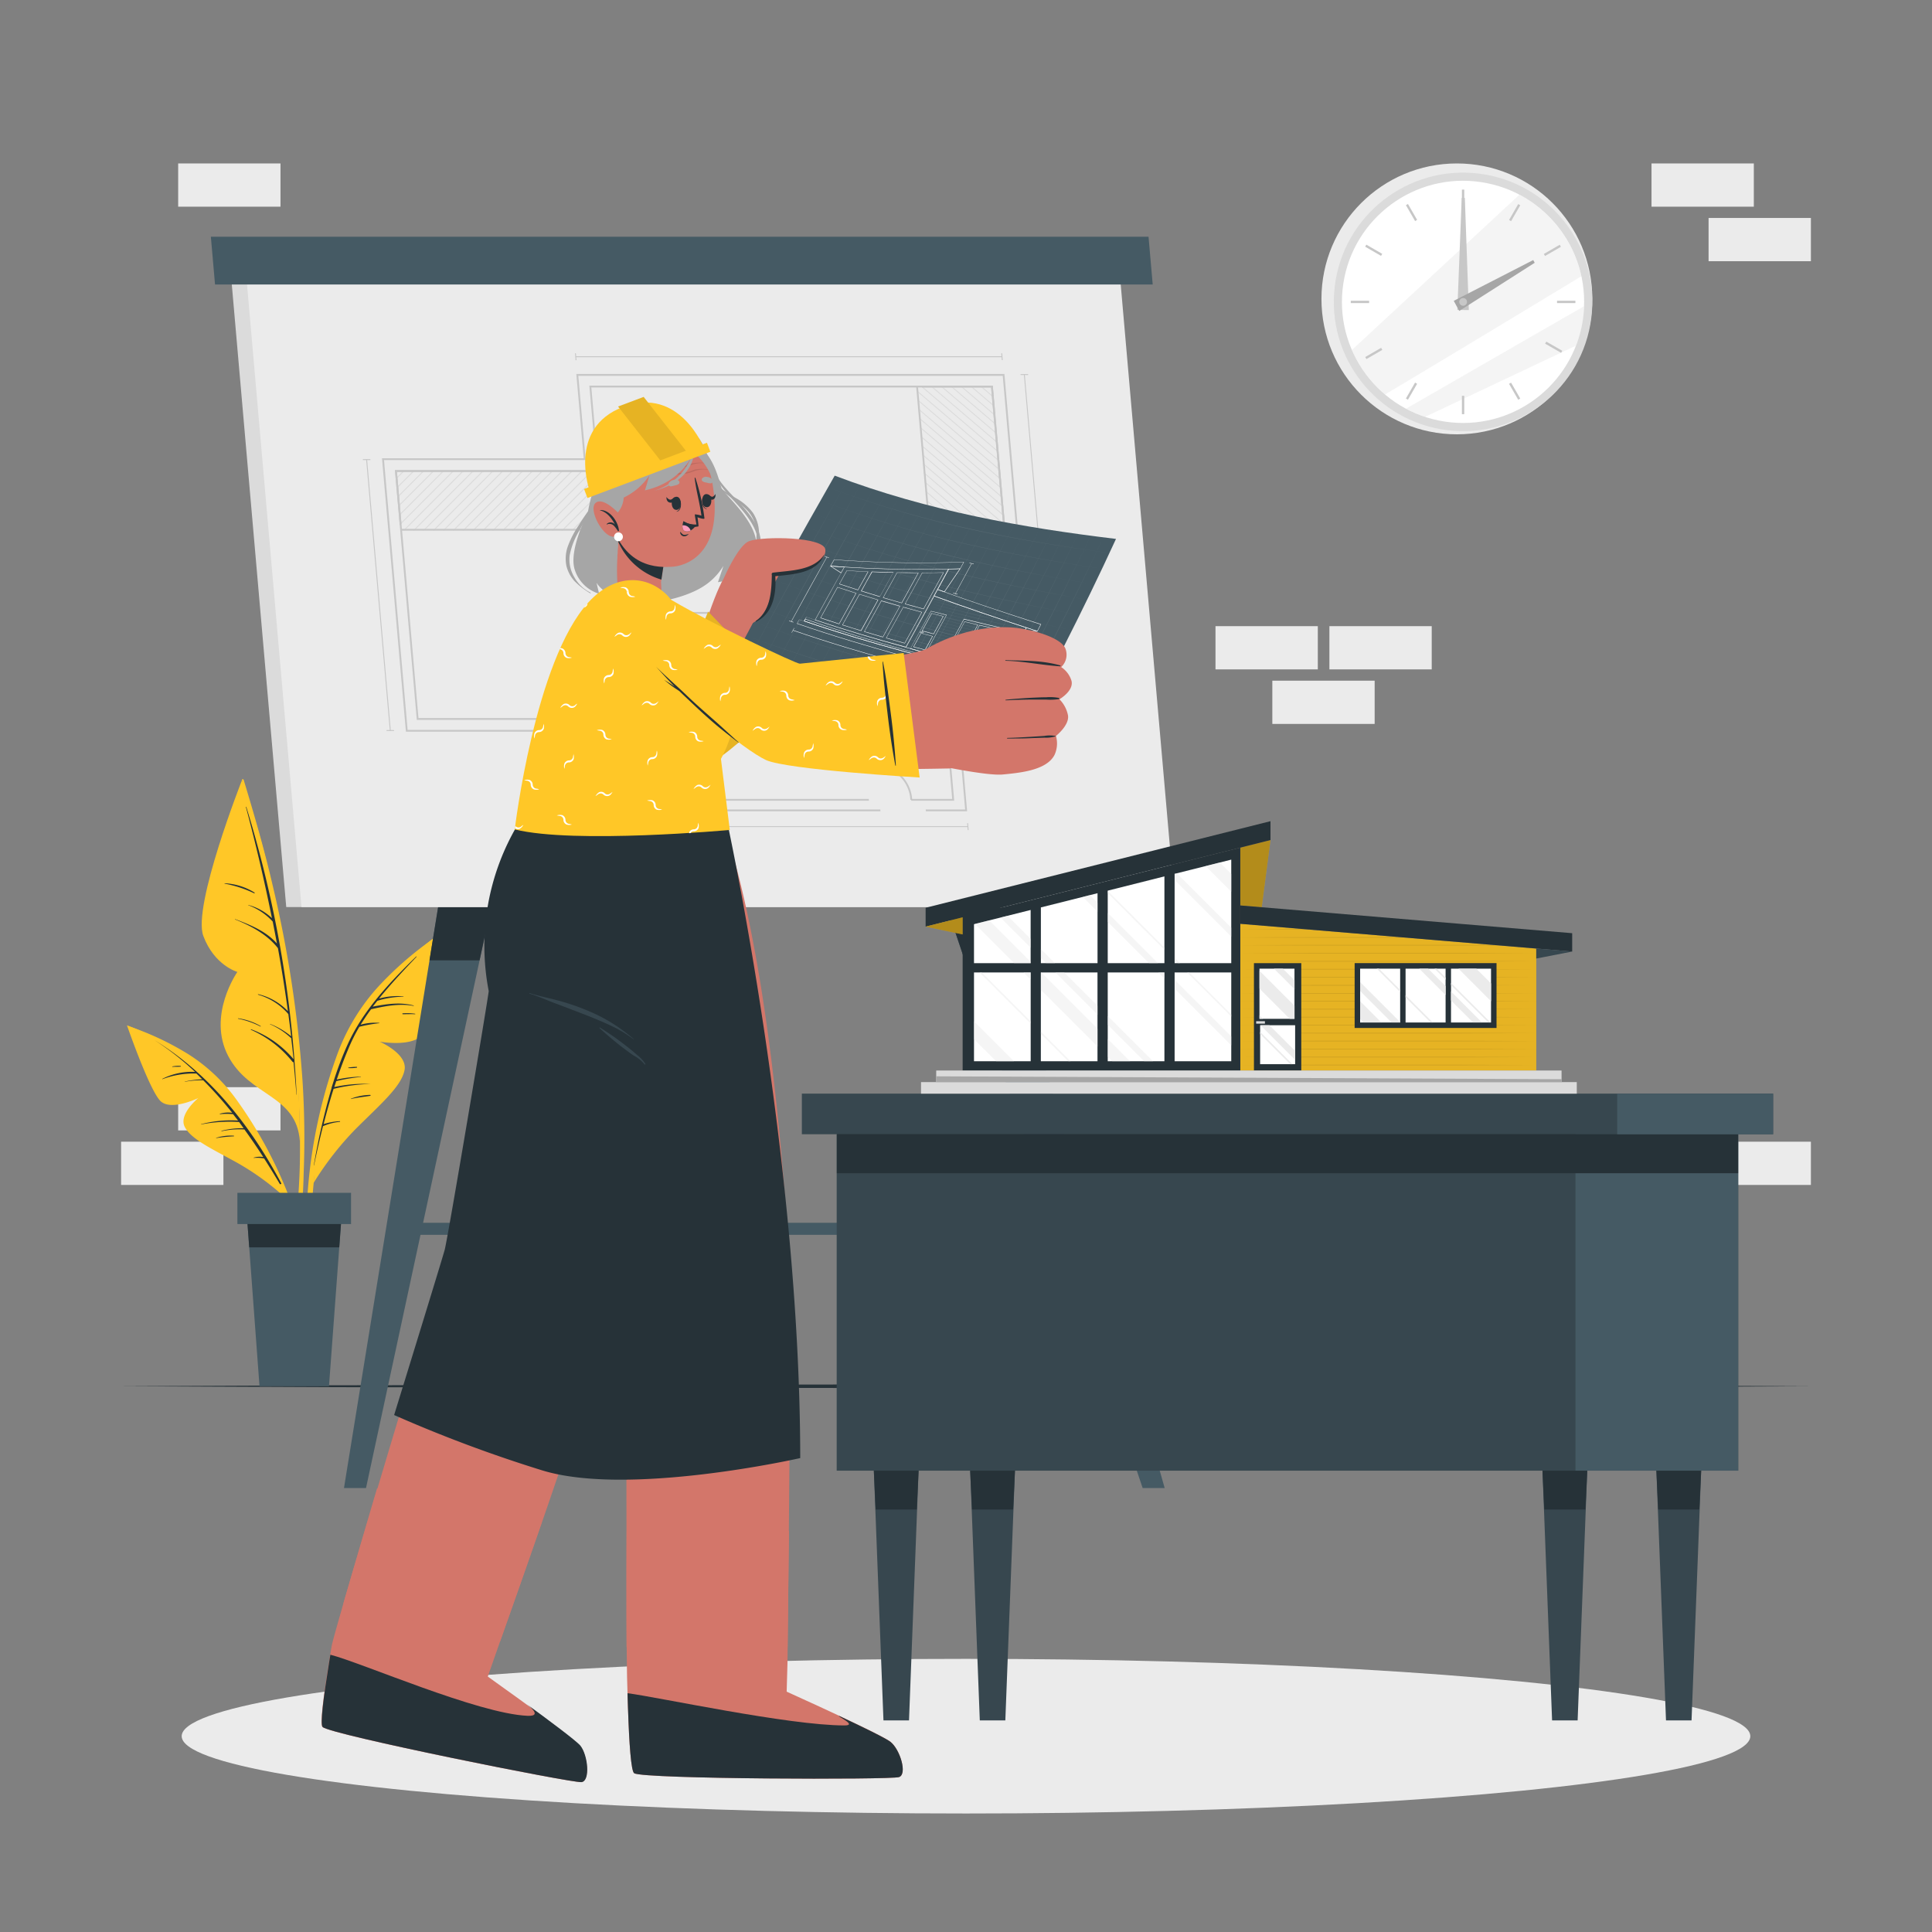 <svg xmlns="http://www.w3.org/2000/svg" viewBox="0 0 500 500"><rect x="0" y="0" width="500" height="500" fill="#808080" stroke="none"/><g id="freepik--background-complete--inject-28"><rect x="46.11" y="281.36" width="26.48" height="11.19" style="fill:#ebebeb"></rect><rect x="31.34" y="295.47" width="26.48" height="11.19" style="fill:#ebebeb"></rect><rect x="344.05" y="162.05" width="26.48" height="11.19" style="fill:#ebebeb"></rect><rect x="329.28" y="176.16" width="26.48" height="11.19" style="fill:#ebebeb"></rect><rect x="314.57" y="162.05" width="26.48" height="11.19" style="fill:#ebebeb"></rect><rect x="442.18" y="295.47" width="26.48" height="11.19" style="fill:#ebebeb"></rect><rect x="427.41" y="42.3" width="26.48" height="11.19" style="fill:#ebebeb"></rect><rect x="442.18" y="56.41" width="26.48" height="11.19" style="fill:#ebebeb"></rect><rect x="46.11" y="42.3" width="26.48" height="11.19" style="fill:#ebebeb"></rect><circle cx="377.04" cy="77.35" r="35.05" style="fill:#ebebeb"></circle><circle cx="378.65" cy="78.13" r="33.45" transform="translate(255.2 444.52) rotate(-83.04)" style="fill:#dbdbdb"></circle><circle cx="378.65" cy="78.13" r="31.34" transform="translate(262.83 447) rotate(-84.23)" style="fill:#fff"></circle><path d="M409.27,71.48c-14.27,8.65-37.72,22.83-50.83,30.61a31.32,31.32,0,0,1-8.56-11.52l43.35-40.18A31.39,31.39,0,0,1,409.27,71.48Z" style="fill:#ebebeb;opacity:0.5"></path><path d="M410,79.23a31,31,0,0,1-2.07,10.18L368.8,107.89a31.7,31.7,0,0,1-4.93-2.12C375.67,99,397.25,86.54,410,79.23Z" style="fill:#ebebeb;opacity:0.5"></path><rect x="378.34" y="49.07" width="0.61" height="4.75" style="fill:#c7c7c7"></rect><rect x="365" y="52.64" width="0.61" height="4.75" transform="translate(21.43 190.01) rotate(-30)" style="fill:#c7c7c7"></rect><rect x="355.23" y="62.41" width="0.61" height="4.75" transform="translate(121.64 340.28) rotate(-60)" style="fill:#c7c7c7"></rect><rect x="349.58" y="77.83" width="4.75" height="0.61" style="fill:#c7c7c7"></rect><rect x="353.16" y="91.17" width="4.75" height="0.61" transform="translate(1.89 190.02) rotate(-30)" style="fill:#c7c7c7"></rect><rect x="362.93" y="100.94" width="4.75" height="0.61" transform="translate(95.15 367.16) rotate(-60.04)" style="fill:#c7c7c7"></rect><rect x="378.34" y="102.44" width="0.61" height="4.75" style="fill:#c7c7c7"></rect><rect x="391.69" y="98.87" width="0.61" height="4.75" transform="translate(1.89 209.56) rotate(-30)" style="fill:#c7c7c7"></rect><rect x="401.45" y="89.1" width="0.61" height="4.75" transform="matrix(0.5, -0.87, 0.87, 0.5, 121.64, 393.65)" style="fill:#c7c7c7"></rect><rect x="402.96" y="77.83" width="4.75" height="0.61" style="fill:#c7c7c7"></rect><rect x="399.38" y="64.49" width="4.75" height="0.61" transform="translate(21.43 209.56) rotate(-30)" style="fill:#c7c7c7"></rect><rect x="389.61" y="54.72" width="4.75" height="0.61" transform="translate(148.51 367.11) rotate(-60.03)" style="fill:#c7c7c7"></rect><polygon points="379.1 51.22 380.13 80.25 377.16 80.21 378.29 51.21 379.1 51.22" style="fill:#c7c7c7"></polygon><polygon points="397.18 68.01 377.65 80.47 376.23 77.86 396.8 67.3 397.18 68.01" style="fill:#a6a6a6"></polygon><path d="M379.66,78.13a1,1,0,1,1-1-1A1,1,0,0,1,379.66,78.13Z" style="fill:#c7c7c7"></path></g><g id="freepik--Shadow--inject-28"><ellipse cx="250" cy="449.32" rx="202.98" ry="20.01" style="fill:#ebebeb"></ellipse></g><g id="freepik--Floor--inject-28"><polygon points="30.64 358.76 85.48 358.51 140.32 358.43 250 358.26 359.68 358.43 414.52 358.51 469.35 358.76 414.52 359 359.68 359.09 250 359.26 140.32 359.09 85.48 359 30.64 358.76" style="fill:#263238"></polygon></g><g id="freepik--Plant--inject-28"><path d="M78.59,303.59a230,230,0,0,0-.34-24.49,311.62,311.62,0,0,0-7.67-49.9c-2.14-9.24-4.77-18.31-7.52-27.38-.08-.28-.52-.2-.44.09,8.49,32,15.45,65,15,98.18-.13,9.3-1.21,18.44-2.09,27.68,0,.25.38.35.44.09A139.2,139.2,0,0,0,78.59,303.59Z" style="fill:#FFC727"></path><path d="M62.62,201.91s-12.86,32.64-10,40.31,8.81,9.31,8.81,9.31-7.87,11.24-2.37,21.77,17.72,10,18.53,22C77.61,295.29,78.29,245.34,62.62,201.91Z" style="fill:#FFC727"></path><path d="M76.21,274.66a.2.2,0,0,0,0-.17,299.38,299.38,0,0,0-12.47-65.67c0-.06-.13,0-.11,0q3.83,14.31,6.75,28.8a14.13,14.13,0,0,0-6.14-3.42s-.06,0,0,.06a16.23,16.23,0,0,1,6.34,4.24c.37,1.89.74,3.78,1.09,5.68-2.87-3.22-6.86-4.81-10.85-6.32,0,0-.08.06,0,.08,4.16,1.69,8.29,3.87,11.11,7.45q1.47,8.13,2.58,16.31a15.54,15.54,0,0,0-7.67-4.4c-.09,0-.14.12,0,.14a16.18,16.18,0,0,1,7.78,5l0,0q.39,2.88.73,5.76A19.78,19.78,0,0,0,69.91,265s-.08.06,0,.08a18.65,18.65,0,0,1,5.39,3.56s0,0,.06,0q.33,2.74.62,5.49A26.25,26.25,0,0,0,65,266.38a.07.07,0,0,0-.05.13,28.46,28.46,0,0,1,10.75,8.28.25.25,0,0,0,.27.08q.42,4.22.74,8.44a0,0,0,1,0,.06,0Q76.57,279,76.21,274.66Z" style="fill:#263238"></path><path d="M65.88,231a16.11,16.11,0,0,0-7.73-2.41.05.05,0,0,0,0,.1,30.4,30.4,0,0,1,7.64,2.5A.11.11,0,0,0,65.88,231Z" style="fill:#263238"></path><path d="M67.44,265.54a16.11,16.11,0,0,0-5.8-2c-.07,0-.08.1,0,.11a21.64,21.64,0,0,1,5.74,2C67.45,265.72,67.52,265.59,67.44,265.54Z" style="fill:#263238"></path><path d="M112.4,242.76a87.4,87.4,0,0,0-14.88,13,53.38,53.38,0,0,0-10.45,17.7,132.43,132.43,0,0,0-7.77,42.35,102.41,102.41,0,0,0,2.29,23.81.23.23,0,0,0,.45-.08,133.32,133.32,0,0,1,.23-41.63c2.21-13.5,5.68-28.2,14.26-39.17,4.68-6,10.51-10.68,16.27-15.54C113.1,243,112.71,242.54,112.4,242.76Z" style="fill:#FFC727"></path><path d="M81.19,306.09A80.16,80.16,0,0,1,92,292.22c6.44-6.43,11.85-11,12.69-15.26s-6.44-7.38-6.44-7.38,8.9,1.6,11.34-2.14,3.61-25.38,3.61-25.38S97,253.63,89.49,269.84,81.19,306.09,81.19,306.09Z" style="fill:#FFC727"></path><path d="M107.63,247.61C100.82,254.3,94,261.44,90,270.23a85.15,85.15,0,0,0-3.58,9.33h0c-.2.64-.41,1.28-.61,1.92a.23.23,0,0,0,0,.11,181.44,181.44,0,0,0-4.6,20c0,.05,0,.07.06,0,.7-3.37,1.47-6.78,2.33-10.18l.1,0a14.22,14.22,0,0,1,4.25-1.08c.09,0,.09-.18,0-.17a15.73,15.73,0,0,0-4.2.77c.78-3.07,1.63-6.13,2.59-9.14a45.13,45.13,0,0,1,9.61-1.26s0,0,0,0a36.43,36.43,0,0,0-9.44.8c.16-.51.34-1,.51-1.54a47.63,47.63,0,0,1,6.39-1.08s0-.07,0-.07a30.62,30.62,0,0,0-6.26.76c.88-2.61,1.83-5.18,2.89-7.69A45.48,45.48,0,0,1,93,265.73a38,38,0,0,1,5.18-.93,0,0,0,0,0,0-.08,13.94,13.94,0,0,0-4.85.47c.85-1.37,1.75-2.72,2.71-4h0c3.63-.81,7.31-1.56,11-.86.06,0,.08-.09,0-.11-3.54-.93-7-.39-10.57.3.39-.51.78-1,1.18-1.51a24,24,0,0,1,6.78-1.07,0,0,0,0,0,0-.08,17.79,17.79,0,0,0-6.33.57c3-3.74,6.32-7.24,9.6-10.71C107.91,247.54,107.79,247.45,107.63,247.61Z" style="fill:#263238"></path><path d="M107.45,262.36a15.07,15.07,0,0,0-3.22-.11c-.13,0-.12.23,0,.23,1.07,0,2.13-.05,3.2,0A.07.07,0,0,0,107.45,262.36Z" style="fill:#263238"></path><path d="M95.79,283.36a14.27,14.27,0,0,0-5,1s0,.08,0,.07c1.64-.39,3.31-.55,5-.83A.12.12,0,0,0,95.79,283.36Z" style="fill:#263238"></path><path d="M92.3,276.1a11.61,11.61,0,0,0-2.12.19c-.07,0-.07.13,0,.13a10.73,10.73,0,0,0,2.12-.1A.11.11,0,0,0,92.3,276.1Z" style="fill:#263238"></path><path d="M33.71,265.72a74.43,74.43,0,0,1,15,7.09A45.06,45.06,0,0,1,61.3,284.73,111.31,111.31,0,0,1,77.38,317.2,86.08,86.08,0,0,1,81,337a.19.19,0,0,1-.38,0,112.31,112.31,0,0,0-9.81-33.63C65.93,293,59.73,281.9,50.25,275c-5.17-3.76-11-6.22-16.76-8.82C33.19,266.05,33.41,265.62,33.71,265.72Z" style="fill:#FFC727"></path><path d="M73.61,309.77a67.64,67.64,0,0,0-12-8.72c-6.7-3.72-12.14-6.17-13.8-9.42s3.51-7.46,3.51-7.46-6.84,3.35-9.67.89-8.79-19.71-8.79-19.71,15.78,5.62,25.64,17S73.61,309.77,73.61,309.77Z" style="fill:#FFC727"></path><path d="M72.78,306.21C64.89,291.39,54.36,278,39.93,269.15c0,0,0,0,0,0a72.43,72.43,0,0,1,10.56,8.26A16.8,16.8,0,0,0,42,279.21a0,0,0,0,0,0,.09,23,23,0,0,1,8.73-1.47.18.18,0,0,0,.1,0c.51.48,1,1,1.52,1.48a26.63,26.63,0,0,0-4.54.6s0,.07,0,.06a22.62,22.62,0,0,1,4.79-.39A99.87,99.87,0,0,1,60.1,288a7.38,7.38,0,0,0-3.17.23.06.06,0,1,0,0,.12,16.7,16.7,0,0,1,3.39,0l1.29,1.65a30.62,30.62,0,0,0-9.58.94s0,.08,0,.07a38.71,38.71,0,0,1,9.84-.64c.4.53.79,1.08,1.18,1.62a20.72,20.72,0,0,0-5.7.66c-.07,0-.05.13,0,.11a22.06,22.06,0,0,1,5.9-.46q2.55,3.51,4.89,7.15a5.29,5.29,0,0,0-2.5.15s0,.08,0,.07a10.68,10.68,0,0,1,2.71.13q2.1,3.28,4.07,6.62C72.59,306.55,72.89,306.41,72.78,306.21Z" style="fill:#263238"></path><path d="M60.51,293.92a12.28,12.28,0,0,0-4.59.56s0,.08,0,.07a36.9,36.9,0,0,1,4.56-.47C60.59,294.08,60.61,293.93,60.51,293.92Z" style="fill:#263238"></path><path d="M46.74,275.87a7.84,7.84,0,0,0-2.11.12c-.09,0-.06.13,0,.12.69-.07,1.38,0,2.08-.06C46.84,276,46.86,275.88,46.74,275.87Z" style="fill:#263238"></path><polygon points="63.7 312.01 88.6 312.01 85.14 358.76 67.16 358.76 63.7 312.01" style="fill:#455a64"></polygon><polygon points="88.6 312.01 87.8 322.81 64.5 322.81 63.7 312.01 88.6 312.01" style="fill:#263238"></polygon><rect x="61.44" y="308.7" width="29.41" height="8.08" style="fill:#455a64"></rect></g><g id="freepik--Board--inject-28"><polygon points="94.72 385.11 89.02 385.11 115 224.83 129.22 224.83 94.72 385.11" style="fill:#455a64"></polygon><polygon points="129.22 224.84 124.12 248.53 111.15 248.53 114.99 224.85 115 224.84 129.22 224.84" style="fill:#263238"></polygon><polygon points="295.72 385.11 301.42 385.11 255.91 224.83 241.69 224.83 295.72 385.11" style="fill:#455a64"></polygon><polygon points="262.64 248.53 249.68 248.53 241.69 224.84 255.91 224.84 255.92 224.85 262.64 248.53" style="fill:#263238"></polygon><polygon points="278.28 319.58 105.28 319.58 105 316.45 278.01 316.45 278.28 319.58" style="fill:#455a64"></polygon><polygon points="300.19 234.75 74.08 234.75 59.49 67.91 285.6 67.91 300.19 234.75" style="fill:#dbdbdb"></polygon><polygon points="304.14 234.75 78.03 234.75 63.43 67.91 289.54 67.91 304.14 234.75" style="fill:#ebebeb"></polygon><polygon points="298.32 73.63 55.65 73.63 54.57 61.27 297.24 61.27 298.32 73.63" style="fill:#455a64"></polygon><polygon points="104.9 121.67 104.42 122.15 102.86 123.7 102.43 124.15 102.4 123.82 102.84 123.38 104.07 122.15 104.54 121.67 104.9 121.67" style="fill:#dbdbdb"></polygon><polygon points="107.45 121.67 106.98 122.15 103.07 126.06 102.64 126.5 102.61 126.18 103.04 125.74 106.63 122.15 107.1 121.67 107.45 121.67" style="fill:#dbdbdb"></polygon><polygon points="110.02 121.67 109.54 122.15 103.28 128.43 102.84 128.86 102.81 128.54 103.25 128.1 109.19 122.15 109.67 121.67 110.02 121.67" style="fill:#dbdbdb"></polygon><polygon points="112.58 121.67 112.11 122.15 103.48 130.79 103.05 131.23 103.02 130.9 103.46 130.47 111.76 122.15 112.23 121.67 112.58 121.67" style="fill:#dbdbdb"></polygon><polygon points="115.14 121.67 114.67 122.15 103.69 133.15 103.25 133.59 103.23 133.26 103.66 132.82 114.32 122.15 114.79 121.67 115.14 121.67" style="fill:#dbdbdb"></polygon><polygon points="117.7 121.67 117.23 122.15 103.9 135.5 103.46 135.94 103.43 135.62 103.87 135.18 116.88 122.15 117.35 121.67 117.7 121.67" style="fill:#dbdbdb"></polygon><polygon points="120.26 121.67 119.79 122.15 105.11 136.86 104.64 137.33 104.28 137.33 104.75 136.86 119.44 122.15 119.91 121.67 120.26 121.67" style="fill:#dbdbdb"></polygon><polygon points="122.83 121.67 122.36 122.15 107.68 136.86 107.21 137.33 106.85 137.33 107.32 136.86 122.01 122.15 122.48 121.67 122.83 121.67" style="fill:#dbdbdb"></polygon><polygon points="125.4 121.67 124.92 122.15 110.24 136.86 109.77 137.33 109.41 137.33 109.88 136.86 124.57 122.15 125.05 121.67 125.4 121.67" style="fill:#dbdbdb"></polygon><polygon points="127.96 121.67 127.49 122.15 112.8 136.86 112.33 137.33 111.97 137.33 112.44 136.86 127.14 122.15 127.61 121.67 127.96 121.67" style="fill:#dbdbdb"></polygon><polygon points="130.52 121.67 130.05 122.15 115.36 136.86 114.89 137.33 114.54 137.33 115.01 136.86 129.7 122.15 130.18 121.67 130.52 121.67" style="fill:#dbdbdb"></polygon><polygon points="133.09 121.67 132.62 122.15 117.93 136.86 117.46 137.33 117.1 137.33 117.57 136.86 132.27 122.15 132.74 121.67 133.09 121.67" style="fill:#dbdbdb"></polygon><polygon points="135.65 121.67 135.18 122.15 120.49 136.86 120.02 137.33 119.66 137.33 120.13 136.86 134.83 122.15 135.3 121.67 135.65 121.67" style="fill:#dbdbdb"></polygon><polygon points="138.21 121.67 137.74 122.15 123.05 136.86 122.58 137.33 122.22 137.33 122.69 136.86 137.39 122.15 137.86 121.67 138.21 121.67" style="fill:#dbdbdb"></polygon><polygon points="140.77 121.67 140.3 122.15 125.61 136.86 125.14 137.33 124.78 137.33 125.25 136.86 139.95 122.15 140.42 121.67 140.77 121.67" style="fill:#dbdbdb"></polygon><polygon points="143.34 121.67 142.87 122.15 128.19 136.86 127.72 137.33 127.35 137.33 127.83 136.86 142.52 122.15 142.99 121.67 143.34 121.67" style="fill:#dbdbdb"></polygon><polygon points="145.9 121.67 145.43 122.15 130.75 136.86 130.28 137.33 129.91 137.33 130.39 136.86 145.08 122.15 145.55 121.67 145.9 121.67" style="fill:#dbdbdb"></polygon><polygon points="148.47 121.67 148 122.15 133.31 136.86 132.84 137.33 132.48 137.33 132.95 136.86 147.64 122.15 148.11 121.67 148.47 121.67" style="fill:#dbdbdb"></polygon><polygon points="151.04 121.67 150.56 122.15 135.87 136.86 135.4 137.33 135.04 137.33 135.51 136.86 150.21 122.15 150.68 121.67 151.04 121.67" style="fill:#dbdbdb"></polygon><polygon points="153.6 121.67 153.13 122.15 138.44 136.86 137.97 137.33 137.61 137.33 138.08 136.86 152.78 122.15 153.25 121.67 153.6 121.67" style="fill:#dbdbdb"></polygon><polygon points="154.98 122.51 155.01 122.83 154.57 123.27 141 136.86 140.53 137.33 140.17 137.33 140.64 136.86 154.54 122.94 154.98 122.51" style="fill:#dbdbdb"></polygon><polygon points="155.19 124.86 155.21 125.19 154.78 125.63 143.56 136.86 143.09 137.33 142.73 137.33 143.2 136.86 154.75 125.3 155.19 124.86" style="fill:#dbdbdb"></polygon><polygon points="155.39 127.22 155.42 127.55 154.98 127.99 146.12 136.86 145.65 137.33 145.29 137.33 145.76 136.86 154.96 127.66 155.39 127.22" style="fill:#dbdbdb"></polygon><polygon points="155.6 129.59 155.63 129.92 155.19 130.35 148.69 136.86 148.22 137.33 147.86 137.33 148.33 136.86 155.16 130.02 155.6 129.59" style="fill:#dbdbdb"></polygon><polygon points="155.81 131.95 155.83 132.28 155.4 132.72 151.25 136.86 150.78 137.33 150.42 137.33 150.89 136.86 155.37 132.38 155.81 131.95" style="fill:#dbdbdb"></polygon><polygon points="156.01 134.31 156.04 134.63 155.6 135.07 153.82 136.86 153.34 137.33 152.99 137.33 153.46 136.86 155.57 134.75 156.01 134.31" style="fill:#dbdbdb"></polygon><polygon points="256.97 100.3 257 100.63 256.03 99.8 256.38 99.8 256.97 100.3" style="fill:#dbdbdb"></polygon><polygon points="257.18 102.67 257.21 102.99 256.69 102.55 254.02 100.27 253.47 99.8 253.81 99.8 254.37 100.27 256.67 102.24 257.18 102.67" style="fill:#dbdbdb"></polygon><polygon points="257.38 105.03 257.41 105.35 256.9 104.91 251.45 100.27 250.89 99.8 251.25 99.8 251.81 100.27 256.87 104.59 257.38 105.03" style="fill:#dbdbdb"></polygon><polygon points="257.59 107.39 257.62 107.71 257.11 107.27 248.89 100.27 248.33 99.8 248.68 99.8 249.25 100.27 257.08 106.95 257.59 107.39" style="fill:#dbdbdb"></polygon><polygon points="257.8 109.74 257.83 110.07 257.31 109.63 246.33 100.27 245.77 99.8 246.12 99.8 246.68 100.27 257.28 109.3 257.8 109.74" style="fill:#dbdbdb"></polygon><polygon points="258 112.1 258.03 112.42 257.52 111.99 243.76 100.27 243.21 99.8 243.56 99.8 244.12 100.27 257.49 111.67 258 112.1" style="fill:#dbdbdb"></polygon><polygon points="258.21 114.47 258.24 114.79 257.73 114.35 241.2 100.27 240.65 99.8 240.99 99.8 241.54 100.27 257.7 114.03 258.21 114.47" style="fill:#dbdbdb"></polygon><polygon points="258.42 116.83 258.44 117.15 257.93 116.71 238.63 100.27 238.08 99.8 238.43 99.8 238.99 100.27 257.9 116.39 258.42 116.83" style="fill:#dbdbdb"></polygon><polygon points="258.62 119.19 258.65 119.51 258.14 119.07 237.71 101.67 237.2 101.23 237.17 100.91 237.68 101.35 258.11 118.75 258.62 119.19" style="fill:#dbdbdb"></polygon><polygon points="258.83 121.54 258.86 121.87 258.35 121.44 237.92 104.03 237.41 103.59 237.38 103.27 237.89 103.71 258.32 121.1 258.83 121.54" style="fill:#dbdbdb"></polygon><polygon points="259.04 123.9 259.06 124.22 258.55 123.79 238.12 106.38 237.61 105.95 237.58 105.63 238.1 106.07 258.52 123.47 259.04 123.9" style="fill:#dbdbdb"></polygon><polygon points="259.24 126.27 259.27 126.59 258.76 126.15 238.33 108.75 237.82 108.31 237.79 108 238.3 108.43 258.73 125.83 259.24 126.27" style="fill:#dbdbdb"></polygon><polygon points="259.45 128.63 259.48 128.95 258.96 128.51 238.54 111.11 238.02 110.67 238 110.35 238.51 110.78 258.94 128.19 259.45 128.63" style="fill:#dbdbdb"></polygon><polygon points="259.66 130.99 259.68 131.31 259.17 130.88 238.74 113.47 238.23 113.03 238.2 112.71 238.72 113.15 259.14 130.55 259.66 130.99" style="fill:#dbdbdb"></polygon><polygon points="259.86 133.34 259.89 133.67 259.38 133.24 238.95 115.83 238.44 115.39 238.41 115.07 238.92 115.51 259.35 132.91 259.86 133.34" style="fill:#dbdbdb"></polygon><polygon points="260.07 135.7 260.1 136.03 259.58 135.6 239.16 118.19 238.64 117.76 238.62 117.43 239.13 117.87 259.56 135.27 260.07 135.7" style="fill:#dbdbdb"></polygon><polygon points="260.27 138.06 260.3 138.39 259.79 137.95 239.36 120.55 238.85 120.11 238.82 119.8 239.34 120.23 259.76 137.63 260.27 138.06" style="fill:#dbdbdb"></polygon><polygon points="260.48 140.43 260.51 140.75 260 140.31 239.57 122.91 239.06 122.47 239.03 122.15 239.54 122.58 259.97 139.99 260.48 140.43" style="fill:#dbdbdb"></polygon><polygon points="260.69 142.79 260.72 143.11 260.2 142.68 239.78 125.27 239.26 124.83 239.24 124.51 239.75 124.95 260.18 142.35 260.69 142.79" style="fill:#dbdbdb"></polygon><polygon points="260.89 145.14 260.92 145.47 260.41 145.04 239.98 127.63 239.47 127.19 239.44 126.87 239.95 127.31 260.38 144.71 260.89 145.14" style="fill:#dbdbdb"></polygon><polygon points="261.1 147.5 261.13 147.84 260.62 147.4 240.19 129.99 239.68 129.56 239.65 129.23 240.16 129.67 260.59 147.07 261.1 147.5" style="fill:#dbdbdb"></polygon><polygon points="261.31 149.87 261.33 150.19 260.82 149.75 240.4 132.34 239.88 131.91 239.85 131.6 240.37 132.03 260.8 149.43 261.31 149.87" style="fill:#dbdbdb"></polygon><polygon points="261.51 152.23 261.54 152.55 261.03 152.11 240.6 134.71 240.09 134.27 240.06 133.96 240.57 134.39 261 151.79 261.51 152.23" style="fill:#dbdbdb"></polygon><polygon points="261.72 154.59 261.75 154.91 261.24 154.47 240.81 137.07 240.3 136.63 240.27 136.31 240.78 136.75 261.21 154.15 261.72 154.59" style="fill:#dbdbdb"></polygon><polygon points="261.93 156.94 261.95 157.27 261.44 156.84 241.01 139.43 240.5 138.99 240.47 138.67 240.99 139.11 261.41 156.5 261.93 156.94" style="fill:#dbdbdb"></polygon><polygon points="261.6 158.86 261.26 158.86 260.7 158.38 241.22 141.79 240.71 141.36 240.68 141.03 241.19 141.47 261.05 158.38 261.6 158.86" style="fill:#dbdbdb"></polygon><polygon points="259.04 158.86 258.69 158.86 258.13 158.38 241.43 144.15 240.91 143.71 240.89 143.4 241.4 143.83 258.49 158.38 259.04 158.86" style="fill:#dbdbdb"></polygon><polygon points="256.47 158.86 256.13 158.86 255.57 158.38 241.63 146.51 241.12 146.07 241.09 145.76 241.61 146.19 255.91 158.38 256.47 158.86" style="fill:#dbdbdb"></polygon><polygon points="253.92 158.86 253.56 158.86 253 158.38 241.84 148.87 241.33 148.43 241.3 148.11 241.81 148.55 253.35 158.38 253.92 158.86" style="fill:#dbdbdb"></polygon><polygon points="251.36 158.86 251 158.86 250.44 158.38 242.05 151.23 241.53 150.79 241.51 150.46 242.02 150.91 250.8 158.38 251.36 158.86" style="fill:#dbdbdb"></polygon><polygon points="248.78 158.86 248.43 158.86 247.88 158.38 242.25 153.59 241.74 153.16 241.71 152.83 242.23 153.27 248.23 158.38 248.78 158.86" style="fill:#dbdbdb"></polygon><polygon points="246.22 158.86 245.87 158.86 245.32 158.38 242.46 155.94 241.95 155.51 241.92 155.19 242.43 155.63 245.67 158.38 246.22 158.86" style="fill:#dbdbdb"></polygon><polygon points="243.65 158.86 243.31 158.86 242.76 158.38 242.67 158.31 242.15 157.87 242.13 157.56 242.64 157.99 243.1 158.38 243.65 158.86" style="fill:#dbdbdb"></polygon><polygon points="246.95 207.23 235.83 207.23 235.79 206.76 246.43 206.76 242.2 158.38 261.58 158.38 256.5 100.28 153.04 100.28 154.95 122.15 102.73 122.15 108.3 185.83 160.52 185.83 162.35 206.76 224.84 206.76 224.88 207.23 161.92 207.23 160.09 186.3 107.87 186.3 102.21 121.68 154.44 121.68 152.52 99.8 256.93 99.8 262.09 158.85 242.72 158.85 246.95 207.23" style="fill:#c7c7c7"></polygon><polygon points="154.95 122.15 154.47 122.15 154.45 121.91 154.93 121.91 154.95 122.15" style="fill:#c7c7c7"></polygon><polygon points="103.78 136.86 104.02 136.86 104.06 137.33 103.82 137.33 103.78 136.86" style="fill:#c7c7c7"></polygon><polygon points="153.6 121.67 153.13 122.15 102.73 122.15 103.9 135.5 103.46 135.94 102.21 121.67 153.6 121.67" style="fill:#c7c7c7"></polygon><polygon points="242.2 158.38 242.67 158.38 242.7 158.67 242.22 158.67 242.2 158.38" style="fill:#c7c7c7"></polygon><polygon points="237.09 100.04 237.57 100.04 237.59 100.27 237.12 100.27 237.09 100.04" style="fill:#c7c7c7"></polygon><polygon points="256.93 99.8 262.09 158.86 243.31 158.86 242.76 158.38 261.58 158.38 256.49 100.27 238.63 100.27 238.08 99.8 256.93 99.8" style="fill:#c7c7c7"></polygon><polygon points="250.29 209.96 239.62 209.96 239.57 209.49 249.78 209.49 245.56 161.29 265.11 161.29 259.51 97.26 149.67 97.26 151.58 119.07 99.38 119.07 105.49 188.89 157.63 188.89 159.44 209.49 227.82 209.49 227.86 209.96 159 209.96 157.2 189.36 105.05 189.36 98.86 118.6 151.06 118.6 149.15 96.78 259.94 96.78 265.63 161.76 246.08 161.76 250.29 209.96" style="fill:#c7c7c7"></polygon><polygon points="242.48 158.85 231.6 158.85 231.56 158.38 242.44 158.38 242.48 158.85" style="fill:#c7c7c7"></polygon><polygon points="220.65 158.85 157.69 158.85 154.46 121.91 154.93 121.91 158.12 158.38 220.61 158.38 220.65 158.85" style="fill:#c7c7c7"></polygon><polygon points="158.9 167.31 158.43 167.31 157.67 158.62 158.14 158.62 158.9 167.31" style="fill:#c7c7c7"></polygon><polygon points="160.54 186.06 160.07 186.06 159.31 177.38 159.78 177.38 160.54 186.06" style="fill:#c7c7c7"></polygon><path d="M148.93,177.39c0-.19-.47-4.6,2.27-7.67,1.67-1.88,4.17-2.83,7.43-2.83l0,.47c-3.12,0-5.51.91-7.1,2.69-2.62,2.94-2.17,7.28-2.17,7.33Z" style="fill:#c7c7c7"></path><path d="M236.08,207h-.48a9.14,9.14,0,0,0-2.95-6.27c-3.45-3.12-8.72-3.06-8.76-3l0-.48c.23,0,5.52-.06,9.12,3.19A9.73,9.73,0,0,1,236.08,207Z" style="fill:#c7c7c7"></path><path d="M231.85,158.6h-.48a9.24,9.24,0,0,0-3-6.27c-3.45-3.12-8.72-3.05-8.77-3.05l-.05-.47c.24,0,5.52-.07,9.12,3.18A9.71,9.71,0,0,1,231.85,158.6Z" style="fill:#c7c7c7"></path><polygon points="156.04 137.33 103.82 137.33 103.78 136.86 156 136.86 156.04 137.33" style="fill:#c7c7c7"></polygon><polygon points="242.7 158.67 242.23 158.67 237.1 100.04 237.57 100.04 242.7 158.67" style="fill:#c7c7c7"></polygon><polygon points="149.2 93.21 148.96 93.21 148.81 91.43 149.04 91.43 149.2 93.21" style="fill:#c7c7c7"></polygon><polygon points="259.51 93.21 259.28 93.21 259.12 91.43 259.36 91.43 259.51 93.21" style="fill:#c7c7c7"></polygon><polygon points="259.33 92.44 149.01 92.44 148.99 92.2 259.31 92.2 259.33 92.44" style="fill:#c7c7c7"></polygon><polygon points="159.84 214.82 159.6 214.82 159.45 213.03 159.68 213.03 159.84 214.82" style="fill:#c7c7c7"></polygon><polygon points="250.68 214.82 250.45 214.82 250.29 213.03 250.53 213.03 250.68 214.82" style="fill:#c7c7c7"></polygon><polygon points="250.5 214.04 159.65 214.04 159.63 213.81 250.48 213.81 250.5 214.04" style="fill:#c7c7c7"></polygon><polygon points="266.08 97.05 264.13 97.05 264.11 96.81 266.06 96.81 266.08 97.05" style="fill:#c7c7c7"></polygon><polygon points="271.74 161.74 269.79 161.74 269.77 161.5 271.71 161.5 271.74 161.74" style="fill:#c7c7c7"></polygon><polygon points="270.87 161.62 270.64 161.62 264.98 96.93 265.21 96.93 270.87 161.62" style="fill:#c7c7c7"></polygon><polygon points="95.86 119.06 93.92 119.06 93.9 118.82 95.84 118.82 95.86 119.06" style="fill:#c7c7c7"></polygon><polygon points="102 189.19 100.05 189.19 100.03 188.95 101.97 188.95 102 189.19" style="fill:#c7c7c7"></polygon><polygon points="101.13 189.07 100.89 189.07 94.76 118.94 95 118.94 101.13 189.07" style="fill:#c7c7c7"></polygon></g><g id="freepik--Table--inject-28"><rect x="216.57" y="293.49" width="233.27" height="87.12" transform="translate(666.4 674.1) rotate(180)" style="fill:#37474f"></rect><rect x="216.57" y="293.48" width="233.26" height="87.12" style="fill:#37474f"></rect><polygon points="431.16 445.24 437.77 445.24 440.26 380.61 428.67 380.61 431.16 445.24" style="fill:#37474f"></polygon><polygon points="428.67 380.61 429.14 390.66 439.78 390.66 440.26 380.61 428.67 380.61" style="fill:#263238"></polygon><polygon points="401.68 445.24 408.29 445.24 410.78 380.61 399.19 380.61 401.68 445.24" style="fill:#37474f"></polygon><polygon points="399.19 380.61 399.66 390.66 410.31 390.66 410.78 380.61 399.19 380.61" style="fill:#263238"></polygon><polygon points="253.57 445.24 260.18 445.24 262.67 380.61 251.09 380.61 253.57 445.24" style="fill:#37474f"></polygon><polygon points="251.08 380.61 251.56 390.66 262.2 390.66 262.67 380.61 251.08 380.61" style="fill:#263238"></polygon><polygon points="228.64 445.24 235.25 445.24 237.73 380.61 226.15 380.61 228.64 445.24" style="fill:#37474f"></polygon><polygon points="226.15 380.61 226.62 390.66 237.26 390.66 237.73 380.61 226.15 380.61" style="fill:#263238"></polygon><rect x="207.52" y="283.04" width="251.36" height="10.51" transform="translate(666.4 576.58) rotate(180)" style="fill:#37474f"></rect><rect x="407.73" y="293.48" width="42.1" height="87.12" style="fill:#455a64"></rect><rect x="216.57" y="293.49" width="233.26" height="10.14" style="fill:#263238"></rect><rect x="418.53" y="283.04" width="40.35" height="10.51" style="fill:#455a64"></rect></g><g id="freepik--Model--inject-28"><polygon points="328.8 217.4 326.53 234.79 320.99 234.33 320.99 219.36 328.8 217.4" style="fill:#FFC727"></polygon><polygon points="328.8 217.4 326.53 234.79 320.99 234.33 320.99 219.36 328.8 217.4" style="opacity:0.3"></polygon><polygon points="397.58 245.49 397.58 277.06 320.99 277.06 320.99 239.08 340.3 240.7 397.58 245.49" style="fill:#FFC727"></polygon><polygon points="397.58 245.49 397.58 277.06 320.99 277.06 320.99 239.08 340.3 240.7 397.58 245.49" style="opacity:0.1"></polygon><g style="opacity:0.1"><path d="M339.08,240.6q-9,0-18.09-.09l16.17-.08Z"></path><path d="M364.13,242.69h-4.84l-19.15,0q-9.57,0-19.15-.08,9.58-.08,19.15-.09l19.15,0h2.22Z"></path><path d="M388.16,244.7l-9.73,0-19.14,0-19.15,0q-9.57,0-19.15-.09,9.58-.06,19.15-.08l19.15,0,19.14,0c2.79,0,5.59,0,8.37,0Z"></path><path d="M397.58,246.71q-9.57-.06-19.15-.09l-19.14,0-19.15,0-19.15.09,19.15.09,19.15,0,19.14,0Q388,246.77,397.58,246.71Z"></path><path d="M397.58,248.78q-9.57-.08-19.15-.09l-19.14,0-19.15,0q-9.57,0-19.15.09l19.15.09,19.15,0,19.14,0Q388,248.84,397.58,248.78Z"></path><path d="M397.58,250.84q-9.57-.06-19.15-.09l-19.14,0-19.15,0-19.15.09q9.58.06,19.15.09l19.15,0,19.14,0Q388,250.91,397.58,250.84Z"></path><path d="M397.58,252.91q-9.57-.07-19.15-.09l-19.14,0-19.15,0q-9.57,0-19.15.09l19.15.09,19.15,0,19.14,0Q388,253,397.58,252.91Z"></path><path d="M397.58,255q-9.57-.06-19.15-.09l-19.14,0-19.15,0L321,255q9.58.08,19.15.09l19.15,0,19.14,0Q388,255,397.58,255Z"></path><path d="M397.58,257Q388,257,378.43,257l-19.14,0-19.15,0q-9.57,0-19.15.09l19.15.09,19.15,0,19.14,0Q388,257.1,397.58,257Z"></path><path d="M397.58,259.1Q388,259,378.43,259l-19.14,0-19.15,0L321,259.1q9.58.07,19.15.09l19.15,0,19.14,0Q388,259.18,397.58,259.1Z"></path><path d="M397.58,261.17q-9.57-.06-19.15-.09l-19.14,0-19.15,0-19.15.09,19.15.09,19.15,0,19.14,0Q388,261.23,397.58,261.17Z"></path><path d="M397.58,263.24q-9.57-.08-19.15-.09l-19.14,0-19.15,0q-9.57,0-19.15.09l19.15.09,19.15,0,19.14,0Q388,263.31,397.58,263.24Z"></path><path d="M397.58,265.3q-9.57-.06-19.15-.09l-19.14,0-19.15,0L321,265.3q9.58.06,19.15.09l19.15,0,19.14,0Q388,265.36,397.58,265.3Z"></path><path d="M397.58,267.37q-9.57-.08-19.15-.09l-19.14,0-19.15,0q-9.57,0-19.15.09l19.15.09,19.15,0,19.14,0Q388,267.43,397.58,267.37Z"></path><path d="M397.58,269.43q-9.57-.06-19.15-.09l-19.14,0-19.15,0-19.15.09q9.58.07,19.15.09l19.15,0,19.14,0Q388,269.51,397.58,269.43Z"></path><path d="M397.58,271.5q-9.57-.06-19.15-.09l-19.14,0-19.15,0q-9.57,0-19.15.09l19.15.09,19.15,0,19.14,0Q388,271.56,397.58,271.5Z"></path><path d="M397.58,273.56q-9.57-.06-19.15-.09l-19.14,0-19.15,0-19.15.09q9.58.07,19.15.09l19.15,0,19.14,0Q388,273.64,397.58,273.56Z"></path><path d="M397.58,275.63q-9.57-.06-19.15-.09l-19.14,0-19.15,0-19.15.09,19.15.09,19.15,0,19.14,0Q388,275.69,397.58,275.63Z"></path></g><polygon points="406.88 246.26 406.88 241.51 320.99 234.33 320.99 239.08 406.88 246.26" style="fill:#263238"></polygon><polygon points="397.58 248.07 397.58 245.48 406.88 246.26 397.58 248.07" style="fill:#37474f"></polygon><rect x="350.58" y="249.26" width="36.72" height="16.79" transform="translate(737.88 515.3) rotate(180)" style="fill:#263238"></rect><rect x="375.52" y="250.68" width="10.36" height="13.93" transform="translate(761.4 515.3) rotate(180)" style="fill:#fff"></rect><rect x="363.76" y="250.68" width="10.36" height="13.93" transform="translate(737.88 515.3) rotate(180)" style="fill:#fff"></rect><rect x="352" y="250.68" width="10.36" height="13.93" transform="translate(714.36 515.3) rotate(180)" style="fill:#fff"></rect><polygon points="377.45 250.69 385.88 259.12 385.88 254.5 382.06 250.69 377.45 250.69" style="fill:#ebebeb"></polygon><polygon points="352 259.12 352 263.73 352.88 264.61 357.5 264.61 352 259.12" style="fill:#ebebeb"></polygon><polygon points="383.53 264.61 375.52 256.6 375.52 258.91 381.22 264.61 383.53 264.61" style="fill:#ebebeb"></polygon><polygon points="367.3 250.69 374.12 257.51 374.12 255.21 369.6 250.69 367.3 250.69" style="fill:#ebebeb"></polygon><polygon points="352 254.16 352 256.46 360.15 264.61 362.36 264.61 362.36 264.52 352 254.16" style="fill:#ebebeb"></polygon><polygon points="370.81 264.61 363.76 257.56 363.76 258.14 370.23 264.61 370.81 264.61" style="fill:#ebebeb"></polygon><polygon points="356.3 250.69 362.36 256.75 362.36 256.17 356.88 250.69 356.3 250.69" style="fill:#ebebeb"></polygon><polygon points="385.76 264.61 375.52 254.37 375.52 254.95 385.18 264.61 385.76 264.61" style="fill:#ebebeb"></polygon><polygon points="371.25 250.69 374.12 253.55 374.12 252.98 371.83 250.69 371.25 250.69" style="fill:#ebebeb"></polygon><rect x="324.52" y="249.26" width="12.25" height="27.8" style="fill:#263238"></rect><rect x="325.09" y="264.29" width="2.27" height="0.63" style="fill:#dbdbdb"></rect><rect x="325.96" y="250.68" width="9.06" height="12.98" transform="translate(660.97 514.35) rotate(180)" style="fill:#fff"></rect><rect x="326.11" y="265.34" width="9.06" height="10.08" transform="translate(661.29 540.75) rotate(180)" style="fill:#fff"></rect><polygon points="325.96 251.24 325.96 255.85 333.77 263.67 335.02 263.67 335.02 260.3 325.96 251.24" style="fill:#ebebeb"></polygon><polygon points="326.22 265.34 335.18 274.29 335.18 271.98 328.53 265.34 326.22 265.34" style="fill:#ebebeb"></polygon><polygon points="325.96 262.76 325.96 263.67 326.86 263.67 325.96 262.76" style="fill:#ebebeb"></polygon><polygon points="329.7 250.69 335.02 256 335.02 253.7 332 250.69 329.7 250.69" style="fill:#ebebeb"></polygon><polygon points="326.12 267.04 326.12 267.62 333.91 275.41 334.49 275.41 326.12 267.04" style="fill:#ebebeb"></polygon><polygon points="320.99 277.06 320.99 219.36 249.13 237.4 249.13 277.06 320.99 277.06" style="fill:#263238"></polygon><polygon points="239.55 239.81 328.8 217.4 328.8 212.52 239.55 234.93 239.55 239.81" style="fill:#263238"></polygon><polygon points="249.13 237.4 249.13 241.83 239.55 239.81 249.13 237.4" style="fill:#FFC727"></polygon><polygon points="249.13 237.4 249.13 241.83 239.55 239.81 249.13 237.4" style="opacity:0.3"></polygon><polygon points="303.99 226.15 303.99 249.26 318.65 249.26 318.65 222.47 303.99 226.15" style="fill:#fff"></polygon><rect x="303.99" y="251.67" width="14.66" height="22.98" style="fill:#fff"></rect><polygon points="286.68 230.5 286.68 249.26 301.35 249.26 301.35 226.81 286.68 230.5" style="fill:#fff"></polygon><rect x="286.68" y="251.67" width="14.67" height="22.98" style="fill:#fff"></rect><polygon points="269.38 234.84 269.38 249.26 284.04 249.26 284.04 231.16 269.38 234.84" style="fill:#fff"></polygon><rect x="269.37" y="251.67" width="14.66" height="22.98" style="fill:#fff"></rect><polygon points="252.07 239.18 252.07 249.26 266.73 249.26 266.73 235.5 252.07 239.18" style="fill:#fff"></polygon><rect x="252.07" y="251.67" width="14.67" height="22.98" style="fill:#fff"></rect><g style="opacity:0.5"><polygon points="312.01 224.13 318.65 230.77 318.65 226.16 315.7 223.21 312.01 224.13" style="fill:#ebebeb"></polygon><polygon points="252.07 264.31 252.07 268.93 257.79 274.65 262.4 274.65 252.07 264.31" style="fill:#ebebeb"></polygon><polygon points="292.46 274.65 286.68 268.87 286.68 273.48 287.85 274.65 292.46 274.65" style="fill:#ebebeb"></polygon><polygon points="269.38 251.67 269.38 256.17 284.04 270.84 284.04 266.23 269.49 251.67 269.38 251.67" style="fill:#ebebeb"></polygon><polygon points="266.73 251.67 264.88 251.67 266.73 253.53 266.73 251.67" style="fill:#ebebeb"></polygon><polygon points="252.32 239.12 262.46 249.26 266.73 249.26 266.73 248.92 256.01 238.19 252.32 239.12" style="fill:#ebebeb"></polygon><polygon points="318.65 268.23 303.99 253.57 303.99 255.87 318.65 270.54 318.65 268.23" style="fill:#ebebeb"></polygon><polygon points="301.35 251.67 299.78 251.67 301.35 253.24 301.35 251.67" style="fill:#ebebeb"></polygon><polygon points="299.68 249.26 286.68 236.26 286.68 238.57 297.37 249.26 299.68 249.26" style="fill:#ebebeb"></polygon><polygon points="280.23 232.12 284.04 235.93 284.04 233.62 282.07 231.65 280.23 232.12" style="fill:#ebebeb"></polygon><polygon points="303.99 226.15 303.99 227.72 318.65 242.38 318.65 240.08 304.57 226 303.99 226.15" style="fill:#ebebeb"></polygon><polygon points="298.41 274.65 286.68 262.93 286.68 265.23 296.1 274.65 298.41 274.65" style="fill:#ebebeb"></polygon><polygon points="273.12 251.67 284.04 262.59 284.04 260.29 275.42 251.67 273.12 251.67" style="fill:#ebebeb"></polygon><polygon points="273.01 249.26 269.38 245.62 269.38 247.93 270.71 249.26 273.01 249.26" style="fill:#ebebeb"></polygon><polygon points="258.91 237.46 266.73 245.28 266.73 242.98 260.75 237 258.91 237.46" style="fill:#ebebeb"></polygon><polygon points="277.05 274.65 269.38 266.97 269.38 267.55 276.47 274.65 277.05 274.65" style="fill:#ebebeb"></polygon><polygon points="253.5 251.67 266.73 264.91 266.73 264.33 254.08 251.67 253.5 251.67" style="fill:#ebebeb"></polygon><polygon points="307.8 251.67 307.22 251.67 318.65 263.1 318.65 262.53 307.8 251.67" style="fill:#ebebeb"></polygon><polygon points="305.38 249.26 303.99 247.86 303.99 248.44 304.8 249.26 305.38 249.26" style="fill:#ebebeb"></polygon><polygon points="286.68 230.56 286.68 231.14 301.35 245.8 301.35 245.22 286.68 230.56" style="fill:#ebebeb"></polygon></g><rect x="238.36" y="280.04" width="169.71" height="2.99" transform="translate(646.43 563.08) rotate(180)" style="fill:#dbdbdb"></rect><rect x="242.3" y="277.06" width="161.84" height="2.99" transform="translate(646.43 557.1) rotate(180)" style="fill:#dbdbdb"></rect><polygon points="404.13 280.04 404.13 279.3 242.3 278.55 242.3 280.04 404.13 280.04" style="fill:#a6a6a6"></polygon></g><g id="freepik--Character--inject-28"><path d="M85.86,425.88c-.26,1.49-.5,2.95-.73,4.36-1.47,9.07-2.35,16.07-1.67,16.71,2.09,2,64.71,14.55,67,14.26s1.66-7-.38-9.39c-1.24-1.48-9.79-7.8-16.31-12.52a.07.07,0,0,1,0,0c-4.19-3-7.53-5.41-7.53-5.41L140.2,394l-42.61-8.84S86.26,423.48,85.86,425.88Z" style="fill:#d3766a"></path><path d="M150.5,461.21c-2.33.29-64.95-12.28-67-14.27-.68-.63.2-7.63,1.67-16.7l.33-2c8.19,2.1,38.09,15.23,51,15.81,4.61.21-.71-3.4-.71-3.4,6.18,4.5,13.29,9.8,14.42,11.13C152.16,454.24,152.83,460.91,150.5,461.21Z" style="fill:#263238"></path><path d="M129.44,424.73s22-61.23,27.55-82.59c8-30.81,15.81-81,18.15-91.5a153.8,153.8,0,0,0,9.73-37.54s-50.62,0-50.62,0-13.28,25.39-6.43,43.34c.63,1.64-10,64.6-13.73,75.34C109.26,345.66,88.86,415,88.86,415Z" style="fill:#d3766a"></path><path d="M162.23,430.28c0,2.55.09,5.06.16,7.49,0,1.52.08,3,.13,4.42.32,9.18.81,16.22,1.61,16.72,2.43,1.54,66.29,1.73,68.53,1s.27-7.16-2.2-9.14c-1.5-1.2-11.12-5.75-18.43-9.12l0,0c-4.7-2.16-8.44-3.85-8.44-3.85l.21-7.49.39-34.13h-42S162,413.72,162.23,430.28Z" style="fill:#d3766a"></path><path d="M232.66,459.91c-2.24.72-66.1.54-68.53-1-.8-.5-1.3-7.53-1.6-16.71-.05-1.31-.09-2.65-.13-4,7.85,1,41.67,8.34,56.14,8.34,3.52,0-2.07-2.41-1.38-2.46,6.07,2.84,12.13,5.79,13.3,6.72C232.93,452.74,234.89,459.16,232.66,459.91Z" style="fill:#263238"></path><path d="M154.7,258.39s7.21,70.76,7.33,72.44c.05.65.13,95.47.13,95.47h41.67s1.1-89.38.38-99.37c-.09-1.17-3.17-73.1-17.05-113.83h-53s.46,23.93,11.34,41.24A90.57,90.57,0,0,1,154.7,258.39Z" style="fill:#d3766a"></path><path d="M162.14,326.92a.06.06,0,0,0-.06,0,.07.07,0,0,0-.06,0,.15.15,0,0,0,0,.07l0,.17a0,0,0,0,0,0,0h0a0,0,0,0,0,.06,0l0-.16A.06.06,0,0,0,162.14,326.92Z" style="fill:#263238"></path><path d="M134.18,213.1h54.09s18.8,86.49,18.83,164.25c0,0-44.59,10.11-66.91,3.14A354.6,354.6,0,0,1,102,366.21s12.27-39.75,13.09-42.77,11.39-66,11.39-66.95A61.42,61.42,0,0,1,134.18,213.1Z" style="fill:#263238"></path><path d="M164.09,269a43.52,43.52,0,0,0-9.38-6.27A58.93,58.93,0,0,0,144,258.82c-2.29-.62-4.67-1.06-6.93-1.81-.09,0-.13.12,0,.15,2,.6,3.91,1.45,5.84,2.2,1.74.67,3.5,1.31,5.25,2,3.52,1.33,7,2.68,10.43,4.31A31.22,31.22,0,0,1,164,269,0,0,0,1,0,164.09,269Z" style="fill:#37474f"></path><path d="M167,275.31a9.5,9.5,0,0,0-2.13-2.3c-1-.89-2.05-1.74-3.12-2.56a77.41,77.41,0,0,0-6.52-4.54c-.07,0-.15.07-.09.13,1.88,1.73,3.87,3.43,5.92,5,1,.74,1.95,1.49,3,2.17a9.18,9.18,0,0,1,2.77,2.25A.11.11,0,0,0,167,275.31Z" style="fill:#37474f"></path><path d="M158.91,117.16c-5.53,6-6.77,15.52-6.77,15.52s-5.13,9.77-3.36,14.86a9.45,9.45,0,0,0,6.27,6.12l-.67-2.84s2,3.6,8.28,4.81,14.39-1,18.57-3.4a16.38,16.38,0,0,0,6-5.79l-1.42,4.23a12.33,12.33,0,0,0,9.31-7c3.3-6.56-7.37-15.32-8.33-17.27S184.13,110,169,113.17C169,113.17,162.71,113,158.91,117.16Z" style="fill:#a6a6a6"></path><path d="M152.84,153.38a9.67,9.67,0,0,1-4.2-4,8.86,8.86,0,0,1-1.21-5.66,19.74,19.74,0,0,1,2.58-6.54c1.15-2.13,2.46-4.18,3.57-6.34.06-.11-.12-.2-.2-.11a53.42,53.42,0,0,0-3.56,5.14,25.47,25.47,0,0,0-2.76,5.24,9.5,9.5,0,0,0-.47,5.35,9.14,9.14,0,0,0,2.07,3.91,20,20,0,0,0,4.1,3.17C152.85,153.57,152.94,153.42,152.84,153.38Z" style="fill:#a6a6a6"></path><path d="M196.15,137c-2.05-5.24-7-8.41-10.1-12.92-1.68-2.44-3-5.17-5.17-7.27-.06,0-.15,0-.1.11,1.77,1.89,2.85,4.21,4.16,6.4a38.56,38.56,0,0,0,4.8,6.08c3.17,3.48,7,7.6,6.49,12.69-.22,2.35-1.49,5-3.85,5.82-.09,0,0,.18.06.14a7.48,7.48,0,0,0,4-4.37A9.5,9.5,0,0,0,196.15,137Z" style="fill:#a6a6a6"></path><path d="M196.43,138.42a9.86,9.86,0,0,0-1.58-5.72,13.9,13.9,0,0,0-4.52-3.86c-2-1.19-4-2.3-5.31-4.25-.05-.08-.17,0-.12.09,2.06,3.22,5.77,4.61,8.36,7.28,3,3.06,3.16,7.7,1.38,11.42a16.17,16.17,0,0,1-4.84,5.74,0,0,0,0,0,0,.06C193.33,146.66,196.34,142.9,196.43,138.42Z" style="fill:#a6a6a6"></path><path d="M157.59,166.63c3.82,10.69,13.57,33.59,20.86,32.16,11.2-2.21,25.25-23.76,31.35-32,3.12-4.19-20.27-21.36-23-16.17-3.53,6.85-6.7,20.37-9.16,21.55-.49.23-5.62-6.79-11.61-13.39C158.05,150,154,156.46,157.59,166.63Z" style="fill:#d3766a"></path><path d="M183.27,158.28l20.43,21.33s-18.62,21.61-26.86,20-17.37-20.5-20.11-33.53,2.89-15.07,10.21-7.46c6.54,6.8,10.49,12.43,10.82,12.35S183.27,158.28,183.27,158.28Z" style="fill:#FFC727"></path><path d="M183.27,158.28l20.43,21.33s-18.62,21.61-26.86,20-17.37-20.5-20.11-33.53,2.89-15.07,10.21-7.46c6.54,6.8,10.49,12.43,10.82,12.35S183.27,158.28,183.27,158.28Z" style="opacity:0.1"></path><path d="M174.73,173.2a1,1,0,0,1-.54-.18,1,1,0,0,1-.48-.88,1.32,1.32,0,0,0-.84-1.21,2.61,2.61,0,0,0-1.37.07c.21.06.43.09.65.13a1.15,1.15,0,0,1,.55.16,1,1,0,0,1,.5.86,1.33,1.33,0,0,0,.81,1.23,2.34,2.34,0,0,0,1.37-.06Zm28.11,5.52a3.3,3.3,0,0,0-1.09.13c.22.05.44.08.66.12a1.18,1.18,0,0,1,.55.16,1.05,1.05,0,0,1,.49.77l.25-.29Zm-21.37,13a1.05,1.05,0,0,1-.54-.18,1,1,0,0,1-.47-.88,1.31,1.31,0,0,0-.85-1.21,2.61,2.61,0,0,0-1.37.07c.22.06.43.08.65.13a1.11,1.11,0,0,1,.56.16,1,1,0,0,1,.5.86,1.31,1.31,0,0,0,.8,1.22,2.26,2.26,0,0,0,1.37-.05C181.91,191.75,181.69,191.73,181.47,191.69Zm-18.56-27.64a1.15,1.15,0,0,1-.5.28,1,1,0,0,1-1-.25,1.3,1.3,0,0,0-1.43-.3,2.36,2.36,0,0,0-.94,1,5.28,5.28,0,0,0,.55-.37,1.13,1.13,0,0,1,.51-.26,1.06,1.06,0,0,1,1,.3,1.31,1.31,0,0,0,1.45.25c.49-.24.66-.66.92-1C163.26,163.79,163.09,163.93,162.91,164.05ZM186,167.18a1.1,1.1,0,0,1-.5.28,1,1,0,0,1-1-.26,1.33,1.33,0,0,0-1.44-.29,2.36,2.36,0,0,0-.94,1c.2-.11.37-.25.55-.37a1.18,1.18,0,0,1,.51-.26,1,1,0,0,1,1,.29,1.31,1.31,0,0,0,1.45.26,2.61,2.61,0,0,0,.92-1C186.38,166.92,186.21,167.06,186,167.18ZM170,194.25a2.7,2.7,0,0,0-.08.39c.06.08.13.15.2.23C170,194.65,170,194.45,170,194.25ZM158.69,173l0,.11a2.3,2.3,0,0,0,.12.34Zm37-1.72a2.9,2.9,0,0,0,.11,1.15c.06-.22.08-.44.12-.66a1.55,1.55,0,0,1,0-.21Zm-6.92,6.35c-.06.21-.08.43-.12.65a1.18,1.18,0,0,1-.16.55,1,1,0,0,1-.86.5,1.32,1.32,0,0,0-1.23.81,2.34,2.34,0,0,0,0,1.37c.06-.22.08-.44.13-.65a1.11,1.11,0,0,1,.17-.54,1,1,0,0,1,.89-.48,1.29,1.29,0,0,0,1.2-.85A2.48,2.48,0,0,0,188.8,177.63Zm-18.89,4.25a1.13,1.13,0,0,1-.51.26,1,1,0,0,1-1-.29,1.33,1.33,0,0,0-1.46-.26,2.65,2.65,0,0,0-.91,1c.19-.11.36-.25.54-.37a1.13,1.13,0,0,1,.51-.28,1,1,0,0,1,1,.26,1.33,1.33,0,0,0,1.44.29c.5-.22.68-.65.93-1C170.27,181.62,170.1,181.76,169.91,181.88Z" style="fill:#fff"></path><path d="M190.19,173.5c-2.9-3.12-5.77-6.3-8.85-9.23a.06.06,0,0,0-.08.08c2.66,3.38,5.59,6.59,8.46,9.79s5.81,6.26,8.85,9.24c.06.06.15,0,.1-.09C195.94,179.94,193.13,176.67,190.19,173.5Z" style="fill:#263238"></path><path d="M177.64,170.86a56.82,56.82,0,0,0-1.57,10,46.49,46.49,0,0,0-.11,5c.08,1.76.38,3.49.51,5.24,0,.1.16.1.15,0-.09-1.7.08-3.44.15-5.14s.11-3.34.18-5c.15-3.37.49-6.72.83-10.07C177.79,170.79,177.66,170.78,177.64,170.86Z" style="fill:#263238"></path><path d="M204.84,171.47c2.73-1.76,19.46-10.78,22.17-14.06s9.8-13.31,7.5-15.64-4.62.44-4.62.44,2.33-4.7-.21-6.83-6,2.29-6,2.29,2-5-.64-6.95-5.41,3.08-5.41,3.08,2.08-4.49-.81-5.16c-3.46-.81-6.36,7.9-9.62,11.3-.74.78-16.11,14.6-16.11,14.6Z" style="fill:#d3766a"></path><path d="M217.88,133.38c-2.14,6.4-4.19,8.83-9.34,13a.1.1,0,0,0,.12.17c5.41-3.65,8.42-6.33,9.54-13.12C218.25,133.13,218,133.07,217.88,133.38Z" style="fill:#263238"></path><path d="M223.85,137.16c-2.8,6.45-5,9.11-10.07,13.91-.07.06,0,.19.12.13,5.36-4.29,8.3-7,10.26-13.85C224.24,137,224,136.86,223.85,137.16Z" style="fill:#263238"></path><path d="M229.62,142.45c-3.17,6.05-5.45,9.07-11,13.1a.12.12,0,0,0,.13.21c6-3.56,8.9-7.3,11-13.19C229.94,142.16,229.82,142.07,229.62,142.45Z" style="fill:#263238"></path><path d="M262.15,192.41c-24.19-6.56-48.52-12.37-72.67-21,8.85-17,17.65-32.75,26.54-48.31,24.32,9.21,48.84,13.48,72.8,16.37C280,158.63,271.07,175.87,262.15,192.41Z" style="fill:#455a64"></path><g style="opacity:0.1"><path d="M219.33,124.33c-4.43,7.83-8.84,15.66-13.25,23.66s-8.87,16.13-13.31,24.59C197.18,164.11,201.58,156,206,148S214.87,132.15,219.33,124.33Z" style="fill:#fdfeff"></path><path d="M222.65,125.5c-4.44,7.86-8.86,15.71-13.27,23.7s-8.88,16.1-13.32,24.5c4.41-8.42,8.82-16.54,13.23-24.53S218.18,133.35,222.65,125.5Z" style="fill:#fdfeff"></path><path d="M226,126.61c-4.44,7.91-8.87,15.78-13.28,23.76s-8.89,16.07-13.33,24.43c4.41-8.37,8.82-16.47,13.23-24.46S221.5,134.51,226,126.61Z" style="fill:#fdfeff"></path><path d="M229.3,127.66c-4.45,8-8.88,15.86-13.3,23.84s-8.9,16.05-13.34,24.36c4.41-8.32,8.82-16.4,13.24-24.39S224.82,135.61,229.3,127.66Z" style="fill:#fdfeff"></path><path d="M232.62,128.67c-4.45,8-8.89,15.93-13.31,23.92s-8.9,16-13.35,24.31c4.42-8.28,8.83-16.34,13.25-24.34S228.14,136.66,232.62,128.67Z" style="fill:#fdfeff"></path><path d="M235.94,129.62c-4.45,8.06-8.89,16-13.32,24s-8.91,16-13.35,24.28c4.41-8.25,8.83-16.3,13.26-24.3S231.46,137.67,235.94,129.62Z" style="fill:#fdfeff"></path><path d="M239.27,130.52c-4.46,8.12-8.9,16.12-13.34,24.14s-8.91,16-13.36,24.25c4.42-8.22,8.84-16.26,13.27-24.28S234.78,138.63,239.27,130.52Z" style="fill:#fdfeff"></path><path d="M242.59,131.37c-4.46,8.19-8.91,16.23-13.34,24.27s-8.92,16.06-13.37,24.24c4.42-8.19,8.84-16.23,13.27-24.27S238.1,139.55,242.59,131.37Z" style="fill:#fdfeff"></path><path d="M245.92,132.18c-4.47,8.26-8.92,16.35-13.36,24.41s-8.93,16.08-13.37,24.24c4.41-8.16,8.84-16.2,13.28-24.27S241.42,140.43,245.92,132.18Z" style="fill:#fdfeff"></path><path d="M249.24,132.94c-4.46,8.34-8.92,16.48-13.36,24.57s-8.94,16.12-13.39,24.26c4.42-8.15,8.85-16.2,13.3-24.29S244.74,141.27,249.24,132.94Z" style="fill:#fdfeff"></path><path d="M252.56,133.67c-4.46,8.41-8.92,16.61-13.37,24.73s-8.94,16.16-13.39,24.29c4.42-8.14,8.85-16.19,13.3-24.31S248.06,142.07,252.56,133.67Z" style="fill:#fdfeff"></path><path d="M255.87,134.35c-4.46,8.5-8.92,16.75-13.36,24.92s-8.95,16.21-13.4,24.32c4.42-8.12,8.86-16.19,13.3-24.35S251.38,142.84,255.87,134.35Z" style="fill:#fdfeff"></path><path d="M259.19,135c-4.46,8.58-8.92,16.9-13.37,25.11s-8.95,16.27-13.41,24.38c4.43-8.12,8.87-16.2,13.32-24.41S254.7,143.58,259.19,135Z" style="fill:#fdfeff"></path><path d="M262.5,135.61c-4.46,8.68-8.92,17.07-13.37,25.32s-8.95,16.34-13.41,24.45c4.43-8.12,8.87-16.23,13.32-24.48S258,144.28,262.5,135.61Z" style="fill:#fdfeff"></path><path d="M265.8,136.19c-4.45,8.77-8.9,17.24-13.36,25.54s-8.95,16.41-13.42,24.53c4.44-8.12,8.88-16.26,13.33-24.56S261.32,145,265.8,136.19Z" style="fill:#fdfeff"></path><path d="M269.1,136.74c-4.44,8.87-8.89,17.41-13.35,25.77s-8.95,16.5-13.42,24.63c4.43-8.14,8.88-16.3,13.33-24.65S264.63,145.61,269.1,136.74Z" style="fill:#fdfeff"></path><path d="M272.4,137.25c-4.43,9-8.89,17.61-13.34,26s-9,16.6-13.43,24.74c4.44-8.14,8.89-16.35,13.34-24.76S267.93,146.23,272.4,137.25Z" style="fill:#fdfeff"></path><path d="M275.7,137.75c-4.43,9.09-8.88,17.8-13.33,26.27s-9,16.71-13.43,24.86c4.44-8.16,8.89-16.4,13.34-24.88S271.24,146.83,275.7,137.75Z" style="fill:#fdfeff"></path><path d="M279,138.21c-4.42,9.21-8.86,18-13.31,26.55s-9,16.82-13.43,25c4.44-8.19,8.89-16.47,13.34-25S274.53,147.41,279,138.21Z" style="fill:#fdfeff"></path><path d="M282.27,138.65c-4.41,9.33-8.85,18.23-13.3,26.84s-9,16.94-13.43,25.14c4.45-8.2,8.9-16.54,13.34-25.16S277.83,148,282.27,138.65Z" style="fill:#fdfeff"></path><path d="M285.55,139.08c-4.4,9.45-8.84,18.44-13.28,27.14s-8.95,17.07-13.42,25.3c4.44-8.24,8.89-16.63,13.33-25.32S281.12,148.52,285.55,139.08Z" style="fill:#fdfeff"></path><path d="M287.14,143.11c-12-1.6-24.14-3.52-36.32-6.19a257.93,257.93,0,0,1-36.49-10.84,256,256,0,0,0,36.55,10.73C263,139.52,275.14,141.47,287.14,143.11Z" style="fill:#fdfeff"></path><path d="M285.21,147.21c-12-1.8-24.17-3.87-36.34-6.66a266.47,266.47,0,0,1-36.48-11.07,266.94,266.94,0,0,0,36.53,11C261.08,143.27,273.19,145.37,285.21,147.21Z" style="fill:#fdfeff"></path><path d="M283.28,151.25c-12-2-24.19-4.19-36.36-7.09a280.12,280.12,0,0,1-36.46-11.26A279.1,279.1,0,0,0,247,144.06C259.13,147,271.25,149.23,283.28,151.25Z" style="fill:#fdfeff"></path><path d="M281.34,155.24c-12.06-2.15-24.2-4.5-36.37-7.49a293.92,293.92,0,0,1-36.45-11.42A292.28,292.28,0,0,0,245,147.65C257.18,150.67,269.3,153.05,281.34,155.24Z" style="fill:#fdfeff"></path><path d="M279.41,159.18c-12.08-2.31-24.22-4.78-36.39-7.85a306.35,306.35,0,0,1-36.43-11.56,306.39,306.39,0,0,0,36.48,11.46C255.22,154.33,267.35,156.83,279.41,159.18Z" style="fill:#fdfeff"></path><path d="M277.47,163.07c-12.09-2.46-24.23-5-36.4-8.18a324.21,324.21,0,0,1-36.41-11.66,322.85,322.85,0,0,0,36.46,11.56C253.27,158,265.4,160.58,277.47,163.07Z" style="fill:#fdfeff"></path><path d="M275.53,166.92c-12.1-2.6-24.25-5.28-36.41-8.48a339.45,339.45,0,0,1-36.39-11.73,337.25,337.25,0,0,0,36.44,11.63C251.32,161.57,263.45,164.29,275.53,166.92Z" style="fill:#fdfeff"></path><path d="M273.58,170.73c-12.1-2.73-24.25-5.5-36.41-8.75a355,355,0,0,1-36.36-11.77,357.64,357.64,0,0,0,36.42,11.67C249.37,165.16,261.5,168,273.58,170.73Z" style="fill:#fdfeff"></path><path d="M271.64,174.5c-12.11-2.85-24.25-5.7-36.41-9a374.7,374.7,0,0,1-36.35-11.77,372.9,372.9,0,0,0,36.4,11.67C247.42,168.74,259.55,171.62,271.64,174.5Z" style="fill:#fdfeff"></path><path d="M269.69,178.23c-12.11-2.95-24.25-5.87-36.4-9.19S209,161.92,197,157.3c12.08,4.59,24.24,8.32,36.39,11.64S257.6,175.24,269.69,178.23Z" style="fill:#fdfeff"></path><path d="M267.74,181.93c-12.11-3.05-24.25-6-36.4-9.36s-24.26-7.12-36.32-11.68c12.08,4.53,24.23,8.24,36.38,11.58S255.65,178.85,267.74,181.93Z" style="fill:#fdfeff"></path><path d="M265.8,185.6c-12.12-3.13-24.25-6.15-36.4-9.5s-24.25-7.09-36.31-11.58c12.08,4.45,24.23,8.13,36.37,11.48S253.7,182.43,265.8,185.6Z" style="fill:#fdfeff"></path><path d="M263.85,189.24c-12.11-3.2-24.24-6.26-36.38-9.6s-24.25-7-36.31-11.46c12.08,4.38,24.22,8,36.36,11.36S251.75,186,263.85,189.24Z" style="fill:#fdfeff"></path></g><path d="M244.36,153.22l-1.73-.62v-.06l2.88-5.29.06,0,2.94-.08,0,.07c-1.36,2-2.73,4-4.09,6Zm-1.63-.7,1.65.59,4-5.88-2.83.08C244.62,149.05,243.68,150.79,242.73,152.52Z" style="fill:#fdfeff"></path><path d="M244.36,153.22l-1.73-.62v-.06l2.88-5.29.06,0,2.94-.08,0,.07c-1.36,2-2.73,4-4.09,6Zm-1.63-.7,1.65.59,4-5.88-2.83.08C244.62,149.05,243.68,150.79,242.73,152.52Z" style="fill:#fdfeff;opacity:0.3"></path><path d="M259.46,174c-8.34-2-16.69-4.12-25-6.4l0-.06q3.65-6.63,7.3-13.29l.08,0c7.95,2.91,15.89,5.58,23.82,8.19v.06q-3,5.82-6.08,11.5Zm-24.94-6.48c8.32,2.27,16.64,4.35,25,6.37,2-3.76,4-7.55,6-11.41-7.9-2.59-15.81-5.26-23.74-8.15Z" style="fill:#fdfeff"></path><path d="M259.46,174c-8.34-2-16.69-4.12-25-6.4l0-.06q3.65-6.63,7.3-13.29l.08,0c7.95,2.91,15.89,5.58,23.82,8.19v.06q-3,5.82-6.08,11.5Zm-24.94-6.48c8.32,2.27,16.64,4.35,25,6.37,2-3.76,4-7.55,6-11.41-7.9-2.59-15.81-5.26-23.74-8.15Z" style="fill:#fdfeff;opacity:0.1"></path><g style="opacity:0.1"><path d="M247.38,156.25q-3-.74-5.91-1.53c1.77.45,3.55.88,5.31,1.31Z" style="fill:#fdfeff"></path><path d="M255.18,158.94l-1.59-.36c-2.09-.49-4.17-1-6.26-1.51s-4.17-1.06-6.26-1.62c2.1.53,4.2,1,6.29,1.55s4.19,1,6.28,1.49l.72.17Z" style="fill:#fdfeff"></path><path d="M262.64,161.44l-3.18-.69c-2.09-.47-4.18-.94-6.27-1.43s-4.17-1-6.26-1.52-4.17-1.06-6.25-1.62l6.29,1.56q3.14.76,6.27,1.49c2.08.5,4.17,1,6.25,1.45l2.73.62Z" style="fill:#fdfeff"></path><path d="M265.33,162.86l-6.24-1.43c-2.08-.47-4.17-1-6.25-1.46l-6.27-1.5c-2.1-.51-4.19-1-6.29-1.57,2.08.56,4.17,1.11,6.25,1.63l6.26,1.53q3.14.74,6.27,1.44T265.33,162.86Z" style="fill:#fdfeff"></path><path d="M264.93,163.62l-6.23-1.44c-2.09-.48-4.17-1-6.26-1.47s-4.18-1-6.27-1.51l-6.29-1.57c2.08.56,4.17,1.11,6.26,1.63s4.17,1,6.26,1.54l6.26,1.45C260.75,162.72,262.84,163.17,264.93,163.62Z" style="fill:#fdfeff"></path><path d="M264.53,164.38l-6.23-1.45c-2.09-.48-4.17-1-6.26-1.48s-4.18-1-6.27-1.52-4.19-1-6.29-1.58c2.09.57,4.17,1.11,6.26,1.64s4.17,1,6.26,1.55l6.26,1.46Q261.4,163.7,264.53,164.38Z" style="fill:#fdfeff"></path><path d="M264.14,165.14l-6.24-1.46c-2.08-.49-4.17-1-6.25-1.49l-6.28-1.53-6.28-1.59q3.12.85,6.25,1.65c2.09.53,4.17,1.05,6.26,1.55l6.27,1.47C260,164.22,262.05,164.68,264.14,165.14Z" style="fill:#fdfeff"></path><path d="M263.74,165.89q-3.12-.72-6.24-1.47c-2.08-.49-4.17-1-6.25-1.49s-4.18-1-6.27-1.54-4.19-1-6.29-1.59c2.08.57,4.17,1.12,6.25,1.65L251.2,163c2.09.5,4.18,1,6.27,1.48S261.65,165.44,263.74,165.89Z" style="fill:#fdfeff"></path><path d="M263.34,166.65l-6.24-1.48q-3.12-.73-6.25-1.51t-6.27-1.54l-6.29-1.6c2.08.57,4.17,1.13,6.25,1.66s4.18,1.06,6.26,1.57,4.18,1,6.27,1.48S261.25,166.19,263.34,166.65Z" style="fill:#fdfeff"></path><path d="M262.94,167.4l-6.23-1.49c-2.09-.49-4.17-1-6.26-1.51s-4.18-1-6.27-1.55l-6.28-1.61c2.08.58,4.16,1.13,6.25,1.67s4.17,1.06,6.26,1.57,4.17,1,6.26,1.5S260.85,166.94,262.94,167.4Z" style="fill:#fdfeff"></path><path d="M262.55,168.16l-6.24-1.5-6.26-1.52q-3.13-.76-6.27-1.57c-2.09-.53-4.18-1.06-6.28-1.61q3.12.87,6.25,1.68c2.09.54,4.17,1.06,6.26,1.58l6.26,1.5Q259.41,167.46,262.55,168.16Z" style="fill:#fdfeff"></path><path d="M262.15,168.91l-6.24-1.51c-2.08-.5-4.17-1-6.25-1.53s-4.18-1-6.27-1.57l-6.29-1.62c2.08.58,4.17,1.14,6.25,1.68l6.26,1.59c2.09.51,4.18,1,6.27,1.51S260.06,168.44,262.15,168.91Z" style="fill:#fdfeff"></path><path d="M261.75,169.66l-6.24-1.52c-2.08-.5-4.17-1-6.25-1.54s-4.18-1-6.27-1.57l-6.29-1.62q3.13.87,6.25,1.68l6.26,1.6c2.09.51,4.18,1,6.27,1.51S259.66,169.19,261.75,169.66Z" style="fill:#fdfeff"></path><path d="M261.35,170.41l-6.23-1.53-6.26-1.54-6.27-1.59-6.28-1.62q3.12.87,6.25,1.69l6.26,1.6,6.26,1.53Z" style="fill:#fdfeff"></path><path d="M261,171.16l-6.24-1.54-6.26-1.55c-2.09-.52-4.17-1-6.27-1.59l-6.28-1.63c2.08.58,4.16,1.15,6.25,1.69s4.17,1.08,6.26,1.61l6.26,1.53Q257.81,170.45,261,171.16Z" style="fill:#fdfeff"></path><path d="M260.56,171.91l-6.24-1.55c-2.08-.51-4.17-1-6.25-1.56l-6.27-1.59-6.29-1.64q3.13.87,6.25,1.7c2.09.55,4.18,1.08,6.26,1.61s4.18,1,6.27,1.54S258.47,171.42,260.56,171.91Z" style="fill:#fdfeff"></path><path d="M260.16,172.65l-6.24-1.55-6.25-1.57c-2.09-.52-4.18-1.06-6.27-1.6l-6.28-1.64q3.12.87,6.25,1.7c2.08.55,4.17,1.09,6.25,1.62s4.18,1,6.27,1.55S258.07,172.16,260.16,172.65Z" style="fill:#fdfeff"></path><path d="M259.76,173.4l-6.23-1.57c-2.09-.51-4.17-1-6.26-1.57l-6.27-1.6L234.72,167q3.12.88,6.25,1.71c2.09.55,4.17,1.09,6.26,1.62s4.17,1,6.26,1.56Z" style="fill:#fdfeff"></path></g><path d="M268.42,163.4c-8.88-2.91-17.78-5.87-26.7-9.13l0-.06.92-1.67.07,0c8.92,3.24,17.83,6.17,26.71,9v.06l-.91,1.77Zm-26.6-9.21c8.89,3.25,17.77,6.2,26.62,9.1.28-.56.57-1.11.86-1.67-8.85-2.86-17.73-5.78-26.62-9Z" style="fill:#fdfeff"></path><path d="M265.05,163.41l0-.06.5-.95.08,0,2.88.94-.05.1Zm.53-.94c-.14.28-.29.56-.44.84h3Z" style="fill:#fdfeff"></path><path d="M258.22,169.18c-4-1-8-1.93-12-2.94l0-.06c1.08-2,2.15-4,3.23-6l.07,0q6,1.47,12,2.81l0,.06-3.23,6.08Zm-11.9-3q6,1.5,11.91,2.91c1.06-2,2.12-4,3.18-6-4-.9-7.94-1.82-11.92-2.79Q247.92,163.24,246.32,166.16Z" style="fill:#fdfeff"></path><path d="M258,168.56l-3.39-.81,0-.06,2.68-5,.07,0,3.39.77,0,.06-2.68,5.05Zm-3.29-.9,3.29.79q1.32-2.46,2.63-4.95l-3.29-.75Z" style="fill:#fdfeff"></path><path d="M254.19,167.64l-3.39-.83v-.06l2.68-5,.07,0,3.39.79,0,.06c-.9,1.68-1.79,3.35-2.69,5Zm-3.29-.92,3.3.81c.88-1.63,1.75-3.27,2.63-4.91l-3.3-.77Z" style="fill:#fdfeff"></path><path d="M250.35,166.7l-3.39-.85,0-.06c.89-1.64,1.79-3.28,2.68-4.94l.07,0,3.39.82,0,.06-2.68,5Zm-3.3-.93,3.31.82,2.63-4.87-3.31-.8Q248.38,163.35,247.05,165.77Z" style="fill:#fdfeff"></path><path d="M239.58,169l-4-1.08v-.06c1.77-3.23,3.56-6.47,5.34-9.73l.07,0,4,1,0,.06q-2.67,4.91-5.35,9.77Zm-3.91-1.16,3.92,1.05,5.3-9.68-3.93-1C239.2,161.38,237.43,164.58,235.67,167.79Z" style="fill:#fdfeff"></path><path d="M238.83,163.88l-.74-.2,0-.06.12-.22.07,0,.75.19,0,.06-.12.22Zm-.64-.28.65.17.07-.12-.65-.18Z" style="fill:#fdfeff"></path><path d="M241.58,164.1l-3-.78,0-.06,2.5-4.55.07,0,3,.76,0,.06q-1.25,2.3-2.5,4.57Zm-2.87-.87,2.88.76,2.45-4.47-2.88-.74Z" style="fill:#fdfeff"></path><path d="M239.38,168.23l-3-.79,0-.06,1.94-3.52.07,0,3,.78v.06l-1.93,3.54Zm-2.87-.87,2.87.76,1.89-3.43-2.88-.76Z" style="fill:#fdfeff"></path><path d="M234.42,167.56c-7.84-2.15-15.68-4.47-23.51-7.08v-.07q3.78-6.9,7.58-13.68l.06,0q13.49.84,27,.52l0,.06c-3.71,6.82-7.41,13.54-11.1,20.25ZM211,160.4c7.8,2.6,15.61,4.91,23.42,7,3.67-6.67,7.35-13.36,11-20.14q-13.47.31-26.92-.52C216,151.3,213.52,155.82,211,160.4Z" style="fill:#fdfeff"></path><path d="M214.91,146.55l0-.06.94-1.68.06,0a308,308,0,0,0,33.56.61l0,.06-.94,1.74-.06,0A321.13,321.13,0,0,1,214.91,146.55Zm1-1.67-.88,1.58a319,319,0,0,0,33.45.67c.3-.54.59-1.09.89-1.64A308.62,308.62,0,0,1,215.89,144.88Z" style="fill:#fdfeff"></path><path d="M217.64,148.31l-2.75-1.77.05-.09q1.8.13,3.6.24l0,.07-.85,1.52Zm-2.51-1.74,2.53,1.62c.26-.47.52-.94.79-1.4Z" style="fill:#fdfeff"></path><path d="M217.64,148.31l-2.75-1.77.05-.09q1.8.13,3.6.24l0,.07-.85,1.52Zm-2.51-1.74,2.53,1.62c.26-.47.52-.94.79-1.4Z" style="fill:#fdfeff;opacity:0.3"></path><path d="M239,157.64l-4.81-1.3,0-.06c1.48-2.69,3-5.37,4.45-8.07l.06,0c1.84,0,3.68,0,5.51-.06l0,.06q-2.58,4.74-5.15,9.42Zm-4.71-1.39c1.57.44,3.14.86,4.71,1.28q2.55-4.64,5.1-9.31c-1.8,0-3.61.05-5.41.06Z" style="fill:#fdfeff"></path><path d="M234.12,166.51q-2.4-.66-4.8-1.35l0-.06,4.41-8,.07,0c1.6.45,3.2.88,4.8,1.31l0,.06-4.41,8Zm-4.71-1.43,4.71,1.32,4.37-7.93c-1.57-.42-3.15-.84-4.72-1.28Q231.59,161.14,229.41,165.08Z" style="fill:#fdfeff"></path><path d="M233.33,156.09q-2.42-.66-4.81-1.37l0-.06,3.61-6.5.06,0c1.84,0,3.67,0,5.51.06l0,.06q-2.16,3.91-4.31,7.82Zm-4.71-1.45q2.35.69,4.71,1.35l4.26-7.71c-1.8,0-3.61,0-5.41-.06Q230.4,151.43,228.62,154.64Z" style="fill:#fdfeff"></path><path d="M228.45,164.92q-2.4-.69-4.8-1.41l0-.06,4.41-8,.07,0,4.8,1.38,0,.06-4.41,8Zm-4.7-1.49q2.35.7,4.71,1.38,2.17-3.94,4.36-7.89c-1.57-.44-3.15-.89-4.72-1.35Z" style="fill:#fdfeff"></path><path d="M227.66,154.46c-1.6-.47-3.21-1-4.81-1.46v-.06l2.76-5,.06,0c1.84.07,3.67.12,5.51.16l0,.06-3.47,6.27ZM223,152.92q2.36.74,4.71,1.43l3.42-6.15c-1.8,0-3.61-.09-5.41-.16C224.76,149.66,223.86,151.29,223,152.92Z" style="fill:#fdfeff"></path><path d="M222.79,163.26l-4.8-1.48,0-.06c1.47-2.66,2.94-5.3,4.4-7.95l.07,0q2.4.75,4.81,1.46v.06l-4.4,8Zm-4.7-1.56c1.57.49,3.14,1,4.71,1.45l4.35-7.87q-2.35-.69-4.71-1.43Z" style="fill:#fdfeff"></path><path d="M222,152.73q-2.4-.75-4.8-1.55l0-.06c.64-1.16,1.29-2.31,1.93-3.46l.06,0c1.83.11,3.67.2,5.51.28l0,.06-2.64,4.74Zm-4.7-1.63q2.36.78,4.71,1.52l2.57-4.63q-2.7-.11-5.4-.27C218.54,148.85,217.91,150,217.29,151.1Z" style="fill:#fdfeff"></path><path d="M217.13,161.51c-1.6-.51-3.2-1-4.8-1.55v-.07q2.19-4,4.39-7.94l.07,0c1.6.53,3.2,1,4.8,1.55l0,.06q-2.21,4-4.4,7.95Zm-4.7-1.63c1.57.52,3.14,1,4.71,1.52q2.16-3.94,4.34-7.85c-1.57-.5-3.14-1-4.71-1.52Q214.59,155.93,212.43,159.88Z" style="fill:#fdfeff"></path><path d="M261.74,177c-18.46-4.55-37-9.22-55.48-15.58l0-.07.57-1,.07,0c18.47,6.38,37,11,55.48,15.55l0,.06-.57,1.08Zm-55.39-15.66c18.44,6.35,37,11,55.4,15.55l.52-1c-18.43-4.51-37-9.16-55.4-15.52Z" style="fill:#fdfeff"></path><path d="M261,175.56c-17.61-4.31-35.3-8.79-52.92-14.8l0-.06.57-1,.07,0c17.62,6,35.32,10.48,52.92,14.75l0,.06-.57,1.08Zm-52.82-14.88c17.58,6,35.25,10.47,52.82,14.77l.53-1c-17.58-4.27-35.25-8.73-52.83-14.73C208.55,160.05,208.38,160.37,208.21,160.68Z" style="fill:#fdfeff"></path><path d="M261,175.56c-17.61-4.31-35.3-8.79-52.92-14.8l0-.06.29-.52.07,0c17.57,6.1,35.22,10.65,52.77,15l0,.06-.14.27Zm-52.82-14.88c17.58,6,35.25,10.47,52.82,14.77l.1-.17c-17.53-4.39-35.15-8.93-52.69-15Z" style="fill:#fdfeff"></path><path d="M204.94,163.73l-.09,0,.64-1.19.09,0Z" style="fill:#fdfeff"></path><path d="M260.53,179.41l-.09,0c.21-.41.43-.81.65-1.22l.09,0Z" style="fill:#fdfeff"></path><path d="M260.78,178.84c-18.5-4.63-37.09-9.32-55.59-15.67l.05-.1c18.5,6.36,37.09,11.05,55.59,15.67Z" style="fill:#fdfeff"></path><path d="M252,146l-1.11-.25,0-.1,1.11.25Z" style="fill:#fdfeff"></path><path d="M247.77,153.82l-1.11-.27.05-.1,1.11.27Z" style="fill:#fdfeff"></path><path d="M247.28,153.65l-.09,0q2.1-3.87,4.21-7.79l.09,0Q249.38,149.77,247.28,153.65Z" style="fill:#fdfeff"></path><path d="M214.51,144.41,213.4,144l0-.09,1.11.39Z" style="fill:#fdfeff"></path><path d="M205.29,161.09l-1.1-.39.05-.09,1.11.38Z" style="fill:#fdfeff"></path><path d="M204.81,160.87l-.09,0q4.6-8.45,9.21-16.67l.09,0C211,149.69,207.88,155.23,204.81,160.87Z" style="fill:#fdfeff"></path><path d="M184.9,155.32s5.26-13.95,9-15.28,19.56-1.14,19.71,2.28c.2,4.41-8.94,6.1-13.53,6.34,0,0,.47,10.2-5.83,12.83S184.9,155.32,184.9,155.32Z" style="fill:#d3766a"></path><path d="M213.28,143.55c-2.72,4.15-8.76,4.08-13.2,4.65a.4.4,0,0,0-.33.58c-.09,4.29-.35,9.39-4.12,11.9a.1.1,0,0,0,.1.18c4.41-2.15,5.21-7.4,4.92-11.73,4.56-.52,10.62-.71,12.67-5.56C213.33,143.54,213.3,143.52,213.28,143.55Z" style="fill:#263238"></path><path d="M159.88,152.41c.31,1,5.66,7.28,10.3,6.73,1.52-.18.89-8.49.89-8.49l.1-.62,1.31-8.73-10.56-5.76-1.52-.75s-.2,2.41-.42,5.41l0,.43a4.22,4.22,0,0,0,0,.49c0,.45-.08.91-.11,1.37s0,.68-.06,1,0,.72-.05,1.09A59.48,59.48,0,0,0,159.88,152.41Z" style="fill:#d3766a"></path><path d="M160,140.2A17.7,17.7,0,0,0,171.17,150l1.31-8.73-10.56-5.76-1.52-.75S160.2,137.2,160,140.2Z" style="fill:#263238"></path><path d="M184.81,128.33c1.47,15.42-7.55,18.19-10.93,18.35-3,.15-13.34.87-16.4-14.32s3.66-20.75,10.53-21.76S183.34,112.9,184.81,128.33Z" style="fill:#d3766a"></path><g style="opacity:0.1"><path d="M176.35,122.39a11.36,11.36,0,0,0,1.81-.29c.59-.16,1.15-.45,1.75-.6a9.56,9.56,0,0,1,3.5,0c.11,0,.11.08,0,.07a8.36,8.36,0,0,0-3.65.34,10.55,10.55,0,0,1-2.93.76,10.56,10.56,0,0,0-6.37,2.26,0,0,0,1,1,0,0A10.64,10.64,0,0,1,176.35,122.39Z"></path><path d="M175.91,120.75a12.32,12.32,0,0,0,1.72-.27c.57-.16,1.09-.43,1.66-.58a9.48,9.48,0,0,1,3.32-.05c.1,0,.1.08,0,.07a8,8,0,0,0-3.46.33,10.27,10.27,0,0,1-2.77.71,10,10,0,0,0-6,2.15s0,0,0,0A10.1,10.1,0,0,1,175.91,120.75Z"></path></g><path d="M183.73,125.07c-.36,0-.7-.13-1-.2a1.76,1.76,0,0,1-1-.4.55.55,0,0,1,0-.68,1.38,1.38,0,0,1,1.34-.35,2,2,0,0,1,1.27.68A.59.59,0,0,1,183.73,125.07Z" style="fill:#a6a6a6"></path><path d="M173.74,125.86a9.26,9.26,0,0,0,1-.25,1.67,1.67,0,0,0,1-.45.56.56,0,0,0,0-.67,1.36,1.36,0,0,0-1.36-.29,2.05,2.05,0,0,0-1.24.74A.59.59,0,0,0,173.74,125.86Z" style="fill:#a6a6a6"></path><path d="M176.12,129.62s-.08,0-.08.09c.09,1.06,0,2.28-.93,2.67,0,0,0,.07,0,.06C176.28,132.22,176.37,130.6,176.12,129.62Z" style="fill:#263238"></path><path d="M175.12,128.56c-1.7-.05-1.67,3.36-.09,3.4S176.55,128.6,175.12,128.56Z" style="fill:#263238"></path><path d="M174.46,128.75c-.3.19-.59.54-.94.57s-.74-.3-1-.64c0,0-.06,0-.06,0,0,.65.25,1.32,1,1.41s1.09-.5,1.24-1.16C174.68,128.85,174.58,128.67,174.46,128.75Z" style="fill:#263238"></path><path d="M181.78,129s.09.05.08.09c0,1.06.11,2.27,1.07,2.62a0,0,0,0,1,0,.06C181.75,131.58,181.58,130,181.78,129Z" style="fill:#263238"></path><path d="M182.72,127.87c1.7-.13,1.84,3.28.27,3.4S181.3,128,182.72,127.87Z" style="fill:#263238"></path><path d="M183.44,128.07c.28.17.56.49.88.49s.63-.37.86-.73c0,0,0,0,0,0,.05.65-.14,1.33-.76,1.48s-1-.4-1.19-1C183.25,128.19,183.33,128,183.44,128.07Z" style="fill:#263238"></path><path d="M176.18,137.76c.24.26.48.61.86.65a2.64,2.64,0,0,0,1.14-.22s.07,0,0,.05a1.43,1.43,0,0,1-1.36.53,1.12,1.12,0,0,1-.8-1A.06.06,0,0,1,176.18,137.76Z" style="fill:#263238"></path><path d="M180.51,133.86s.25,1.57.26,2.31c0,.07-.18.11-.43.13h0a3.54,3.54,0,0,1-3.46-1.25.08.08,0,0,1,.11-.1,5.36,5.36,0,0,0,3.25.85c0-.2-.52-2.67-.4-2.68a6.18,6.18,0,0,1,1.69.34c-.42-3.29-1.38-6.48-1.75-9.76a.1.1,0,0,1,.19,0,54.16,54.16,0,0,1,2.34,10.43C182.35,134.5,180.81,134,180.51,133.86Z" style="fill:#263238"></path><path d="M180.27,135.73a4.35,4.35,0,0,1-1.53,1.56,1.92,1.92,0,0,1-1.16.23c-.88-.1-1-.88-.94-1.56a4.5,4.5,0,0,1,.24-1.07A5.65,5.65,0,0,0,180.27,135.73Z" style="fill:#263238"></path><path d="M178.74,137.29a1.92,1.92,0,0,1-1.16.23c-.88-.1-1-.88-.94-1.56A2,2,0,0,1,178.74,137.29Z" style="fill:#ff9bbc"></path><path d="M158,134.13a6.4,6.4,0,0,0,3.41-5.35,16.88,16.88,0,0,0,6.65-5.73c-.1.32-.77,2.67-1.15,3.85,9.82-2.18,12.62-9.85,12.62-9.85a17,17,0,0,1,4.53,6.12s-.19-6-3.39-10c-10.79-13.45-22.67.94-22.67.94s-4,2.26-4.52,6.3C152.38,128.24,158,134.13,158,134.13Z" style="fill:#a6a6a6"></path><path d="M174.33,125a18.13,18.13,0,0,1-5,2s0,0,0,0a15.53,15.53,0,0,0,7.11-4.63,14.28,14.28,0,0,0,2-3.06,10,10,0,0,0,1.19-3.81c0-.1.16-.09.15,0a11.85,11.85,0,0,1-.65,3.92,10.77,10.77,0,0,1-2.08,3.35,12.6,12.6,0,0,1-2.73,2.21" style="fill:#a6a6a6"></path><path d="M182.29,116.18s-6.33-16.4-21-10.88-8.61,22-8.61,22Z" style="fill:#FFC727"></path><rect x="150.5" y="120.5" width="33.98" height="2.49" transform="translate(367.14 176.66) rotate(159.37)" style="fill:#FFC727"></rect><polygon points="170.88 119.15 177.5 116.65 166.58 102.72 159.96 105.21 170.88 119.15" style="fill:#FFC727"></polygon><polygon points="170.88 119.15 177.5 116.65 166.58 102.72 159.96 105.21 170.88 119.15" style="opacity:0.1"></polygon><path d="M160.24,133s-3.94-4.4-6-2.93,1.33,8.11,4,8.75a2.62,2.62,0,0,0,3.31-1.82Z" style="fill:#d3766a"></path><path d="M155.28,132s0,.06,0,.07c1.89.51,3,2.06,3.9,3.7a1.44,1.44,0,0,0-2.19-.13s0,.1.06.09a1.61,1.61,0,0,1,1.83.34,8.1,8.1,0,0,1,1,1.32c.11.15.39,0,.3-.14l0,0C159.93,134.86,157.76,131.88,155.28,132Z" style="fill:#263238"></path><circle cx="160.06" cy="138.93" r="1.14" style="fill:#fff"></circle><path d="M186.58,196.39l2.29,18.4s-40.31,3.69-55.65-.14c0,0,5.16-43.67,19.11-58.82,7-7.58,15.17-7,20.4-1.72,1.32,1.34,15.29,19.57,17,27.53C191.13,188.66,186.58,196.39,186.58,196.39Z" style="fill:#FFC727"></path><path d="M174.73,173.2a1,1,0,0,1-.54-.18,1,1,0,0,1-.48-.88,1.32,1.32,0,0,0-.84-1.21,2.61,2.61,0,0,0-1.37.07c.21.06.43.09.65.13a1.15,1.15,0,0,1,.55.16,1,1,0,0,1,.5.86,1.33,1.33,0,0,0,.81,1.23,2.34,2.34,0,0,0,1.37-.06Zm-11-18.93a1.06,1.06,0,0,1-1-1.06,1.34,1.34,0,0,0-.85-1.21,2.61,2.61,0,0,0-1.37.07c.21.06.43.09.65.13a1.15,1.15,0,0,1,.55.16,1,1,0,0,1,.5.86,1.33,1.33,0,0,0,.81,1.23,2.34,2.34,0,0,0,1.37,0C164.18,154.34,164,154.31,163.75,154.27Zm-6.05,36.9a1.06,1.06,0,0,1-1-1.06,1.34,1.34,0,0,0-.85-1.21,2.61,2.61,0,0,0-1.37.07c.22.06.43.09.65.13a1.15,1.15,0,0,1,.55.16,1,1,0,0,1,.5.86,1.35,1.35,0,0,0,.81,1.23,2.34,2.34,0,0,0,1.37-.06Zm-18.8,12.94a1.11,1.11,0,0,1-.54-.17,1.08,1.08,0,0,1-.48-.89,1.32,1.32,0,0,0-.84-1.21,2.51,2.51,0,0,0-1.37.08c.21.05.43.08.65.12a1.15,1.15,0,0,1,.55.16,1,1,0,0,1,.5.86,1.33,1.33,0,0,0,.81,1.23,2.34,2.34,0,0,0,1.37,0C139.33,204.18,139.12,204.15,138.9,204.11Zm31.82,5.27a1,1,0,0,1-.54-.18,1,1,0,0,1-.47-.88,1.32,1.32,0,0,0-.85-1.21,2.61,2.61,0,0,0-1.37.07c.21.06.43.08.65.13a1,1,0,0,1,.55.16,1,1,0,0,1,.5.85,1.32,1.32,0,0,0,.81,1.23,2.34,2.34,0,0,0,1.37-.05C171.15,209.44,170.94,209.42,170.72,209.38Zm-23.36,3.84a1.06,1.06,0,0,1-1-1.06,1.33,1.33,0,0,0-.85-1.21,2.61,2.61,0,0,0-1.37.07c.21.06.43.09.65.13a1.15,1.15,0,0,1,.55.16,1,1,0,0,1,.5.86,1.31,1.31,0,0,0,.81,1.22,2.27,2.27,0,0,0,1.37,0Zm34.11-21.53a1.05,1.05,0,0,1-.54-.18,1,1,0,0,1-.47-.88,1.31,1.31,0,0,0-.85-1.21,2.61,2.61,0,0,0-1.37.07c.22.06.43.08.65.13a1.11,1.11,0,0,1,.56.16,1,1,0,0,1,.5.86,1.31,1.31,0,0,0,.8,1.22,2.26,2.26,0,0,0,1.37-.05C181.91,191.75,181.69,191.73,181.47,191.69Zm-34.11-21.62a1.06,1.06,0,0,1-1-1.06,1.34,1.34,0,0,0-.85-1.21,1.29,1.29,0,0,0-.5-.07l-.12.28a1,1,0,0,1,.45.15,1,1,0,0,1,.5.86,1.33,1.33,0,0,0,.81,1.23,2.34,2.34,0,0,0,1.37-.05C147.79,170.14,147.58,170.11,147.36,170.07Zm15.55-6a1.15,1.15,0,0,1-.5.28,1,1,0,0,1-1-.25,1.3,1.3,0,0,0-1.43-.3,2.36,2.36,0,0,0-.94,1,5.28,5.28,0,0,0,.55-.37,1.13,1.13,0,0,1,.51-.26,1.06,1.06,0,0,1,1,.3,1.31,1.31,0,0,0,1.45.25c.49-.24.66-.66.92-1C163.26,163.79,163.09,163.93,162.91,164.05Zm19.56,3.44c-.11.14-.19.29-.29.42a3.77,3.77,0,0,0,.39-.26A.86.86,0,0,0,182.47,167.49ZM170,194.25c-.06.21-.08.43-.12.65a1.18,1.18,0,0,1-.16.55,1,1,0,0,1-.86.5,1.31,1.31,0,0,0-1.23.81,2.34,2.34,0,0,0,0,1.37c.06-.22.08-.44.13-.65a1,1,0,0,1,.17-.54,1,1,0,0,1,.89-.48,1.29,1.29,0,0,0,1.2-.85A2.48,2.48,0,0,0,170,194.25Zm4.77-37.68h0c-.05.21-.08.42-.12.62a1.19,1.19,0,0,1-.16.56,1,1,0,0,1-.86.5,1.32,1.32,0,0,0-1.23.81,2.35,2.35,0,0,0,0,1.37c.06-.22.09-.44.13-.65a1.19,1.19,0,0,1,.17-.55,1,1,0,0,1,.89-.47,1.31,1.31,0,0,0,1.21-.85A2.48,2.48,0,0,0,174.72,156.57Zm-26.33,38.52c-.06.22-.08.43-.13.65a1,1,0,0,1-.16.55,1,1,0,0,1-.85.5,1.34,1.34,0,0,0-1.23.81,2.34,2.34,0,0,0,0,1.37c.06-.22.08-.43.12-.65a1,1,0,0,1,.18-.54,1,1,0,0,1,.88-.47,1.31,1.31,0,0,0,1.21-.85A2.61,2.61,0,0,0,148.39,195.09Zm2.75-37.86a1.3,1.3,0,0,0,.82-.78.8.8,0,0,0,0-.26C151.71,156.52,151.42,156.87,151.14,157.23ZM158.69,173c-.06.22-.08.43-.13.65a1,1,0,0,1-.16.55,1,1,0,0,1-.86.5,1.34,1.34,0,0,0-1.22.81,2.26,2.26,0,0,0,.05,1.37c.06-.22.08-.43.12-.65a1.06,1.06,0,0,1,1.06-1,1.31,1.31,0,0,0,1.21-.85A2.61,2.61,0,0,0,158.69,173Zm-18,14.25c0,.21-.08.43-.12.65a1.15,1.15,0,0,1-.16.55,1,1,0,0,1-.86.5,1.32,1.32,0,0,0-1.23.81,2.34,2.34,0,0,0,0,1.37c.06-.22.09-.44.13-.65a1.11,1.11,0,0,1,.17-.54,1.08,1.08,0,0,1,.89-.48,1.31,1.31,0,0,0,1.21-.85A2.48,2.48,0,0,0,140.67,187.25Zm20.3,29a.13.13,0,0,0,0,.06h0S161,216.29,161,216.27Zm8.94-34.39a1.13,1.13,0,0,1-.51.26,1,1,0,0,1-1-.29,1.33,1.33,0,0,0-1.46-.26,2.65,2.65,0,0,0-.91,1c.19-.11.36-.25.54-.37a1.13,1.13,0,0,1,.51-.28,1,1,0,0,1,1,.26,1.33,1.33,0,0,0,1.44.29c.5-.22.68-.65.93-1C170.27,181.62,170.1,181.76,169.91,181.88Zm-35,32a1.13,1.13,0,0,1-.51.26,1.06,1.06,0,0,1-1-.3.18.18,0,0,0-.07-.05c0,.25-.06.45-.08.59a1.29,1.29,0,0,0,1.23.13,2.36,2.36,0,0,0,.94-1A5.28,5.28,0,0,0,134.87,213.88ZM158,205.32a1.13,1.13,0,0,1-.51.26,1,1,0,0,1-1-.29,1.31,1.31,0,0,0-1.45-.26,2.68,2.68,0,0,0-.92,1c.2-.11.37-.25.55-.37a1.13,1.13,0,0,1,.51-.28,1,1,0,0,1,1,.26,1.33,1.33,0,0,0,1.44.29c.5-.22.68-.65.93-1C158.37,205.06,158.2,205.2,158,205.32Zm25.37-1.84a1.13,1.13,0,0,1-.51.26,1,1,0,0,1-1-.29,1.31,1.31,0,0,0-1.45-.26,2.68,2.68,0,0,0-.92,1c.2-.11.37-.25.55-.37a1.13,1.13,0,0,1,.51-.28,1,1,0,0,1,1,.26,1.33,1.33,0,0,0,1.44.29c.5-.22.68-.65.93-1C183.74,203.22,183.56,203.36,183.38,203.48Zm-34.51-21a1.05,1.05,0,0,1-.5.26,1,1,0,0,1-1-.29,1.32,1.32,0,0,0-1.46-.25,2.56,2.56,0,0,0-.91,1,6.45,6.45,0,0,0,.54-.37,1.23,1.23,0,0,1,.51-.28,1,1,0,0,1,1,.26,1.33,1.33,0,0,0,1.44.3c.5-.22.68-.66.93-1C149.23,182.17,149.06,182.31,148.87,182.43Zm40-3.41a1.3,1.3,0,0,1-1.19.82,1,1,0,0,0-.89.48,1.11,1.11,0,0,0-.17.54c-.05.21-.07.43-.13.65a2.34,2.34,0,0,1,0-1.37,1.32,1.32,0,0,1,1.23-.81,1,1,0,0,0,.86-.5,1.07,1.07,0,0,0,.13-.31h0Zm-10.14,36.53a1,1,0,0,1,.86-.46,1.3,1.3,0,0,0,1.21-.85,2.58,2.58,0,0,0-.07-1.36c-.06.21-.08.43-.13.65a1,1,0,0,1-.16.55,1,1,0,0,1-.86.5,1.31,1.31,0,0,0-1.22.81.77.77,0,0,0,0,.19Z" style="fill:#fff"></path><path d="M163.63,164.33c4.8,6.13,27,29.25,36.36,31.68,14.69,3.81,36.08,3,45.69,2.87,5.21,0-.28-32.77-5.81-30.88-7.21,2.46-29.79,4.52-32.52,4.63s-21.83-10.9-34.63-17.14C162,150.26,157,155.83,163.63,164.33Z" style="fill:#d3766a"></path><path d="M275.68,167.74a4.38,4.38,0,0,1-1.05,4.9,6.5,6.5,0,0,1,2.67,3.55c.66,2.6-3.12,4.78-3.12,4.78a8.12,8.12,0,0,1,2.22,4.19c.38,2.55-3.12,5.3-3.12,5.3a7.08,7.08,0,0,1-.37,4.91c-2.06,4-8.94,4.63-13.32,5.06s-17.18-2.46-19.67-2.76l-4.6-26.79s11-9.13,25.9-8.53C265.61,162.53,274.23,164.63,275.68,167.74Z" style="fill:#d3766a"></path><path d="M274.39,172.21c-4.62-1.32-9.38-1.21-14.14-1.36-.11,0-.11.16,0,.16,4.73.1,9.38,1.14,14.1,1.43A.12.12,0,0,0,274.39,172.21Z" style="fill:#263238"></path><path d="M274.05,180.62a12.33,12.33,0,0,0-3.27-.17c-1.16,0-2.32.06-3.48.11-2.33.12-4.65.29-7,.53-.1,0-.11.17,0,.16,2.31-.11,4.63-.19,6.94-.2q1.74,0,3.48,0a15,15,0,0,0,3.28-.12A.16.16,0,0,0,274.05,180.62Z" style="fill:#263238"></path><path d="M273.18,190.46a8.6,8.6,0,0,0-2.95,0l-3.18.21c-2.11.12-4.23.25-6.35.3-.1,0-.11.17,0,.16,2.15,0,4.31,0,6.46-.11l3.17-.11a8.33,8.33,0,0,0,2.86-.35A.06.06,0,0,0,273.18,190.46Z" style="fill:#263238"></path><path d="M233.87,169,238,201.22s-34.29-2-39.78-4.53-22.83-16.4-33.56-30.13-.8-17.09,9.43-11.1,32,16.39,32.92,16.3Z" style="fill:#FFC727"></path><path d="M217.55,176.72a1.18,1.18,0,0,1-.51.26,1.06,1.06,0,0,1-1-.3,1.31,1.31,0,0,0-1.45-.25,2.48,2.48,0,0,0-.92,1c.19-.11.36-.25.55-.37a1.1,1.1,0,0,1,.5-.28,1,1,0,0,1,1,.25,1.31,1.31,0,0,0,1.44.3,2.36,2.36,0,0,0,.94-1A5.28,5.28,0,0,0,217.55,176.72ZM228.71,196a1.08,1.08,0,0,1-.51.26,1,1,0,0,1-1-.29,1.31,1.31,0,0,0-1.45-.25,2.52,2.52,0,0,0-.92,1c.19-.11.36-.24.55-.37a1.18,1.18,0,0,1,.5-.27,1,1,0,0,1,1,.25,1.33,1.33,0,0,0,1.44.3c.5-.22.69-.66.94-1C229.06,195.76,228.89,195.9,228.71,196Zm-30.07-7.59a1.18,1.18,0,0,1-.51.26,1.06,1.06,0,0,1-1-.3,1.32,1.32,0,0,0-1.46-.25,2.52,2.52,0,0,0-.91,1c.19-.11.36-.25.55-.37a1.1,1.1,0,0,1,.5-.28,1,1,0,0,1,1,.25,1.31,1.31,0,0,0,1.44.3c.5-.22.68-.65.93-1C199,188.17,198.82,188.3,198.64,188.43Zm30.77-9.54c0,.22-.08.44-.12.66a1.18,1.18,0,0,1-.16.55,1,1,0,0,1-.86.5,1.32,1.32,0,0,0-1.23.81,2.35,2.35,0,0,0,.05,1.37c.06-.22.09-.44.13-.65a1.09,1.09,0,0,1,.18-.55,1,1,0,0,1,.88-.47,1.31,1.31,0,0,0,1.21-.85A2.52,2.52,0,0,0,229.41,178.89Zm-40.61-1.26c-.06.21-.08.43-.12.65a1.18,1.18,0,0,1-.16.55,1,1,0,0,1-.86.5,1.32,1.32,0,0,0-1.23.81,2.34,2.34,0,0,0,0,1.37c.06-.22.08-.44.13-.65a1.11,1.11,0,0,1,.17-.54,1,1,0,0,1,.89-.48,1.29,1.29,0,0,0,1.2-.85A2.48,2.48,0,0,0,188.8,177.63Zm21.65,14.67c0,.22-.08.44-.12.66a1.18,1.18,0,0,1-.16.55,1,1,0,0,1-.86.5,1.32,1.32,0,0,0-1.23.81,2.35,2.35,0,0,0,0,1.37c.06-.22.09-.44.13-.65a1.19,1.19,0,0,1,.17-.55,1,1,0,0,1,.89-.47,1.31,1.31,0,0,0,1.21-.85A2.52,2.52,0,0,0,210.45,192.3Zm-12.3-23.76c-.06.22-.08.44-.13.65a1,1,0,0,1-.16.56,1,1,0,0,1-.85.5,1.32,1.32,0,0,0-1.23.8,2.38,2.38,0,0,0,.05,1.38c.06-.22.08-.44.12-.66a1.09,1.09,0,0,1,.18-.54,1,1,0,0,1,.89-.47,1.29,1.29,0,0,0,1.2-.85A2.62,2.62,0,0,0,198.15,168.54Zm-23.44-12c-.05.22-.08.44-.12.65a1.19,1.19,0,0,1-.16.56,1,1,0,0,1-.86.5,1.32,1.32,0,0,0-1.23.81,2.35,2.35,0,0,0,0,1.37c.06-.22.09-.44.13-.65a1.19,1.19,0,0,1,.17-.55,1,1,0,0,1,.89-.47,1.31,1.31,0,0,0,1.21-.85A2.52,2.52,0,0,0,174.71,156.53ZM186,167.18a1.1,1.1,0,0,1-.5.28,1,1,0,0,1-1-.26,1.33,1.33,0,0,0-1.44-.29,2.36,2.36,0,0,0-.94,1c.2-.11.37-.25.55-.37a1.18,1.18,0,0,1,.51-.26,1,1,0,0,1,1,.29,1.31,1.31,0,0,0,1.45.26,2.61,2.61,0,0,0,.92-1C186.38,166.92,186.21,167.06,186,167.18Zm-23.11-3.13,0,0,.15.23c.16-.2.28-.42.42-.62C163.26,163.79,163.09,163.93,162.91,164.05Zm55.62,24.62a1.19,1.19,0,0,1-.54-.17,1,1,0,0,1-.47-.89,1.29,1.29,0,0,0-.85-1.2,2.52,2.52,0,0,0-1.37.07c.22.06.44.08.65.12a1.19,1.19,0,0,1,.56.16,1,1,0,0,1,.5.86,1.32,1.32,0,0,0,.8,1.23,2.38,2.38,0,0,0,1.38,0C219,188.74,218.75,188.72,218.53,188.67Zm-54.78-34.4a1.06,1.06,0,0,1-1-1.06,1.49,1.49,0,0,0,0-.21l-.5.2v0a1.33,1.33,0,0,0,.81,1.23,2.34,2.34,0,0,0,1.37,0C164.18,154.34,164,154.31,163.75,154.27Zm62.3,16.47a1,1,0,0,1-.54-.18,1.09,1.09,0,0,1-.45-.66l-.51,0a1.28,1.28,0,0,0,.78,1,2.34,2.34,0,0,0,1.37,0C226.48,170.8,226.26,170.78,226.05,170.74ZM205,181a1.09,1.09,0,0,1-.55-.18A1,1,0,0,1,204,180a1.31,1.31,0,0,0-.85-1.21,2.52,2.52,0,0,0-1.37.08c.22.05.44.08.66.12a1.18,1.18,0,0,1,.55.16,1,1,0,0,1,.5.86,1.32,1.32,0,0,0,.81,1.23,2.34,2.34,0,0,0,1.37-.05C205.42,181.11,205.2,181.08,205,181Zm-30.26-7.84a1,1,0,0,1-.54-.18,1,1,0,0,1-.48-.88,1.32,1.32,0,0,0-.84-1.21,2.61,2.61,0,0,0-1.37.07c.21.06.43.09.65.13a1.15,1.15,0,0,1,.55.16,1,1,0,0,1,.5.86,1.33,1.33,0,0,0,.81,1.23,2.34,2.34,0,0,0,1.37-.06Z" style="fill:#fff"></path><path d="M191.16,192.11c-1.07-.92-4.52-4.11-5.4-4.89-1.79-1.58-3.59-3.16-5.37-4.76s-3.47-3.29-5.24-4.9-3.6-3.27-5.35-5c0,0-.05,0,0,0,1.58,1.74,3.16,3.46,4.79,5.15l-.2-.15c-.82-.59-1.68-1.11-2.53-1.63a0,0,0,1,0,0,0c.76.62,1.52,1.26,2.32,1.82.53.38,1.08.73,1.62,1.09,1.38,1.35,2.8,2.66,4.21,4,1.75,1.64,3.52,3.24,5.34,4.79.9.77,4.84,3.91,5.76,4.51C191.14,192.28,191.23,192.17,191.16,192.11Z" style="fill:#263238"></path><path d="M230.52,184.56c-.58-4.43-1.12-8.91-2-13.29,0-.07-.12-.05-.12,0,.23,4.51.78,9,1.31,13.53s1.17,8.88,2,13.29a.07.07,0,0,0,.14,0C231.55,193.56,231.12,189.05,230.52,184.56Z" style="fill:#263238"></path></g></svg>